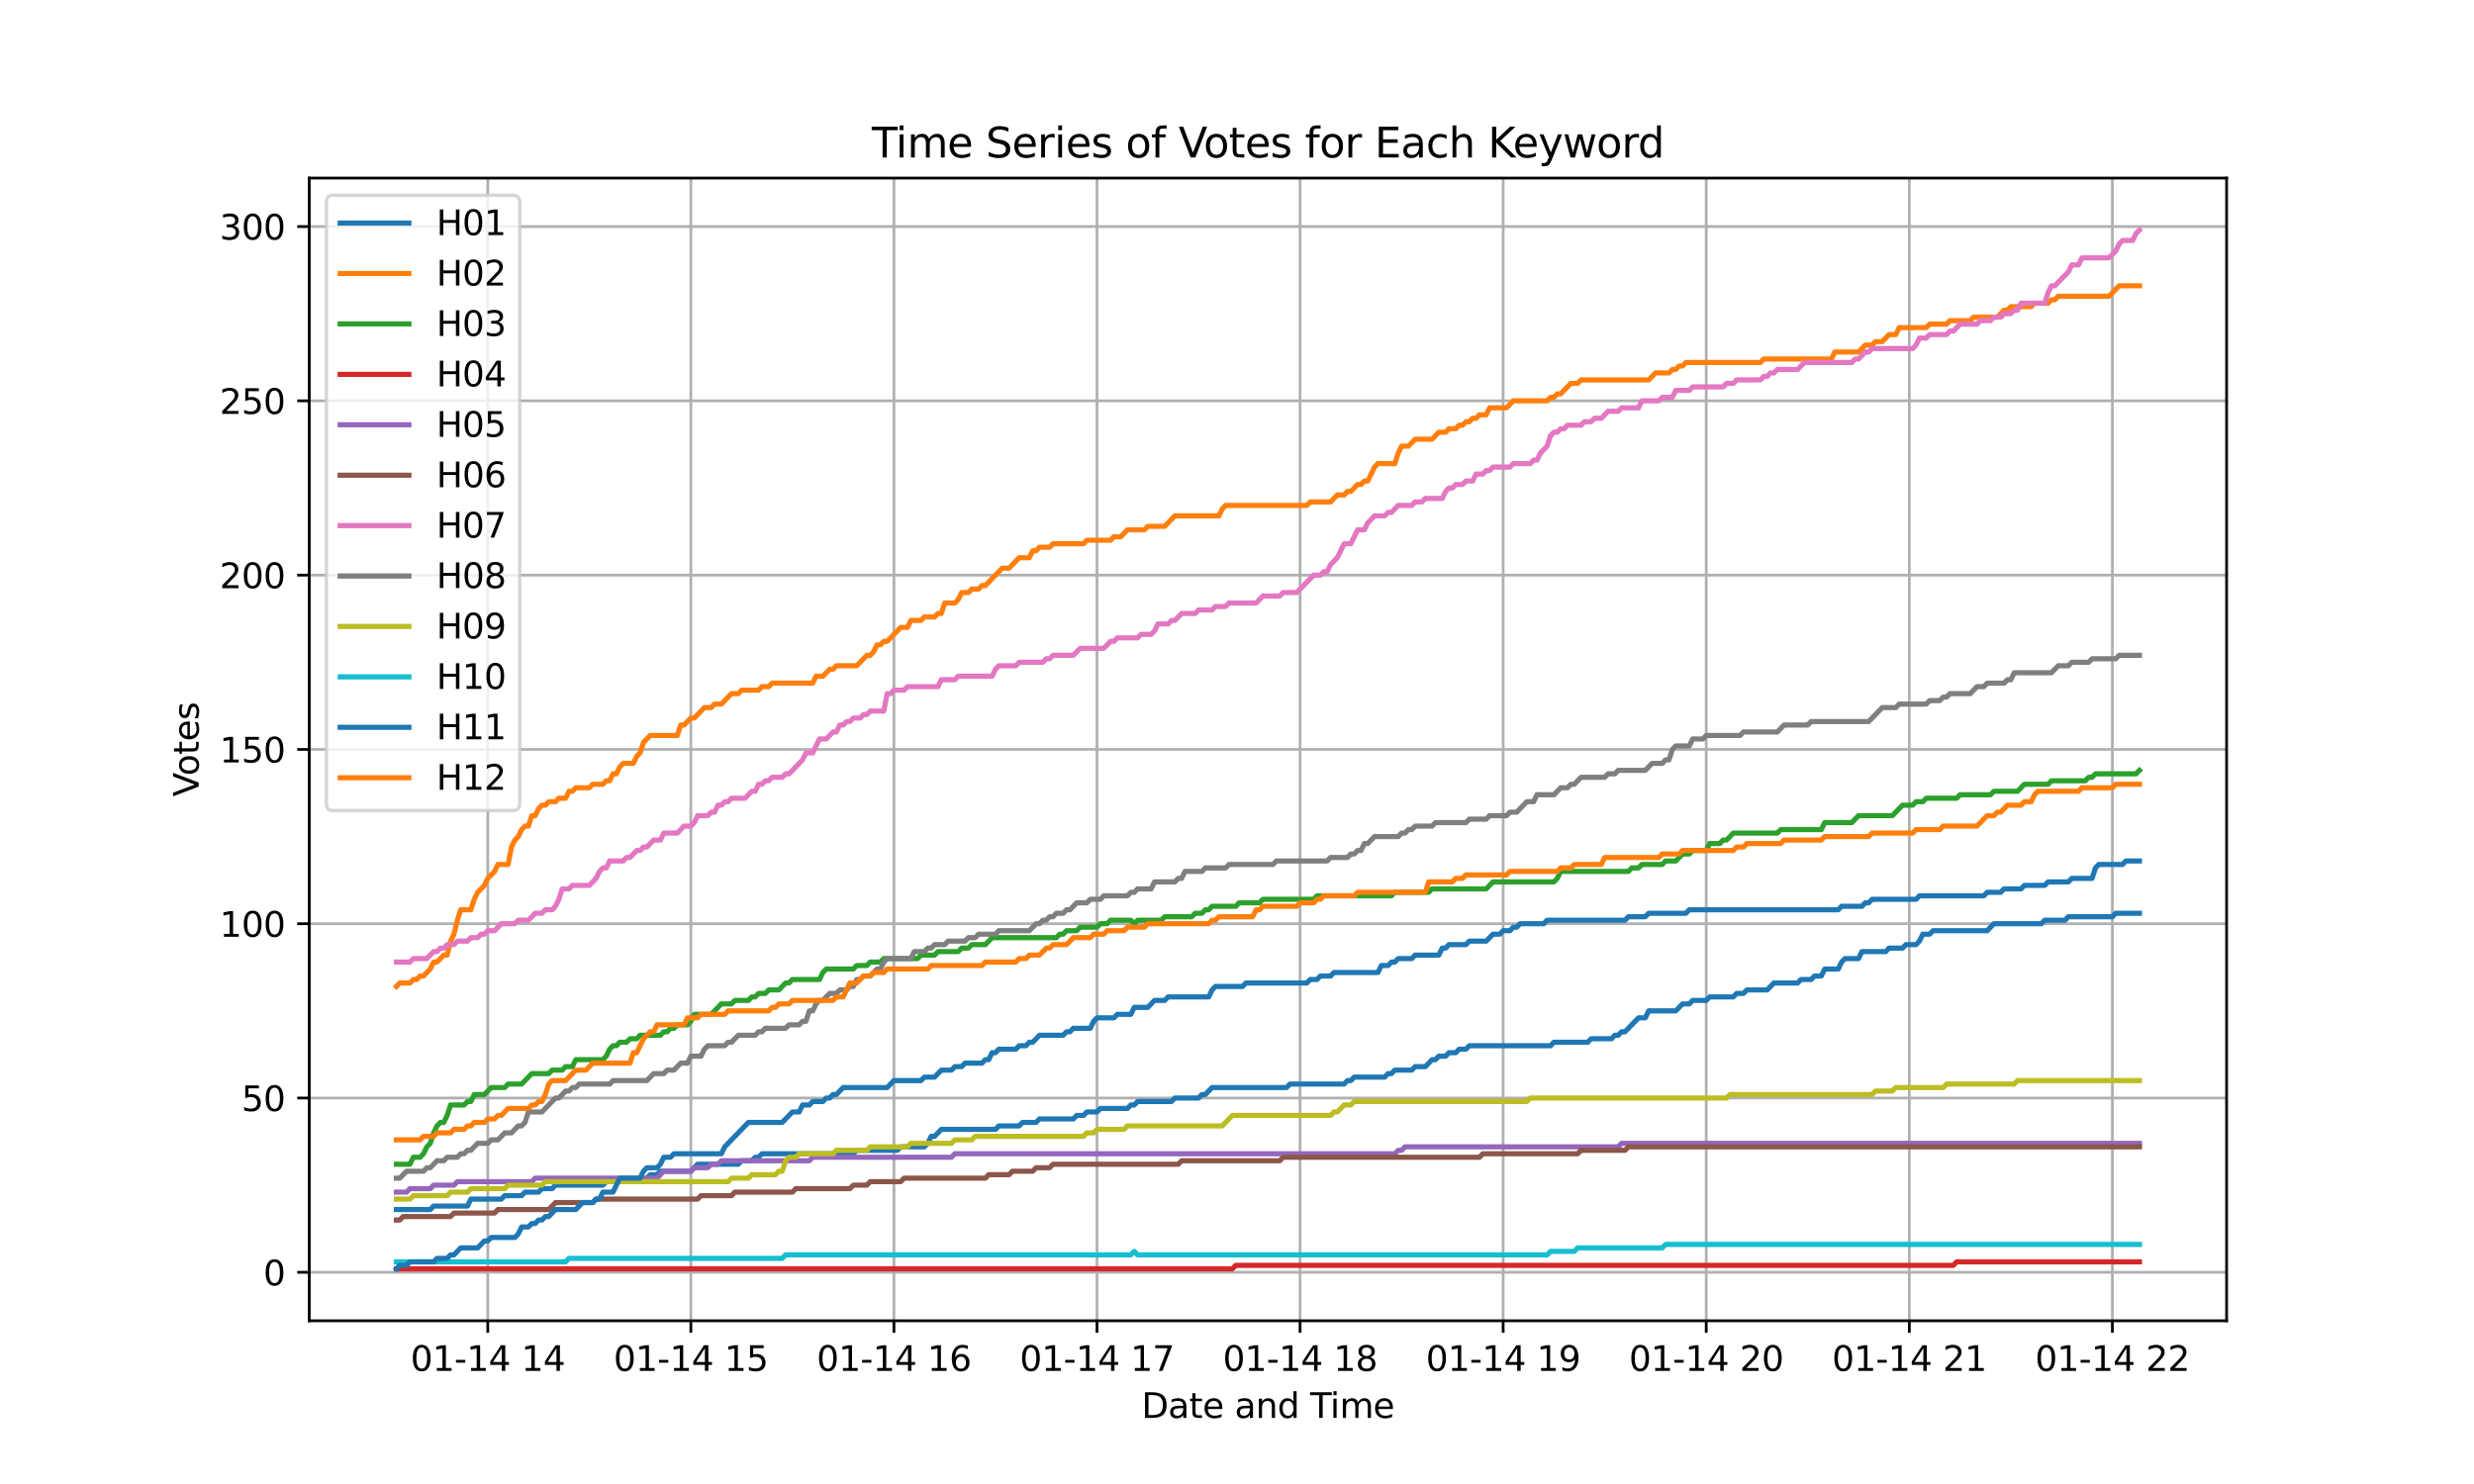 <?xml version="1.0" encoding="utf-8" standalone="no"?>
<!DOCTYPE svg PUBLIC "-//W3C//DTD SVG 1.1//EN"
  "http://www.w3.org/Graphics/SVG/1.1/DTD/svg11.dtd">
<svg xmlns:xlink="http://www.w3.org/1999/xlink" width="720pt" height="432pt" viewBox="0 0 720 432" xmlns="http://www.w3.org/2000/svg" version="1.1">
 <defs>
  <style type="text/css">*{stroke-linejoin: round; stroke-linecap: butt}</style>
 </defs>
 <g id="figure_1">
  <g id="patch_1">
   <path d="M 0 432 
L 720 432 
L 720 0 
L 0 0 
z
" style="fill: #ffffff"/>
  </g>
  <g id="axes_1">
   <g id="patch_2">
    <path d="M 90 384.48 
L 648 384.48 
L 648 51.84 
L 90 51.84 
z
" style="fill: #ffffff"/>
   </g>
   <g id="matplotlib.axis_1">
    <g id="xtick_1">
     <g id="line2d_1">
      <path d="M 141.959 384.48 
L 141.959 51.84 
" clip-path="url(#p32f32f77ee)" style="fill: none; stroke: #b0b0b0; stroke-width: 0.8; stroke-linecap: square"/>
     </g>
     <g id="line2d_2">
      <defs>
       <path id="m6651d42419" d="M 0 0 
L 0 3.5 
" style="stroke: #000000; stroke-width: 0.8"/>
      </defs>
      <g>
       <use xlink:href="#m6651d42419" x="141.959" y="384.48" style="stroke: #000000; stroke-width: 0.8"/>
      </g>
     </g>
     <g id="text_1">
      <!-- 01-14 14 -->
      <g transform="translate(119.478 399.078) scale(0.1 -0.1)">
       <defs>
        <path id="DejaVuSans-30" d="M 2034 4250 
Q 1547 4250 1301 3770 
Q 1056 3291 1056 2328 
Q 1056 1369 1301 889 
Q 1547 409 2034 409 
Q 2525 409 2770 889 
Q 3016 1369 3016 2328 
Q 3016 3291 2770 3770 
Q 2525 4250 2034 4250 
z
M 2034 4750 
Q 2819 4750 3233 4129 
Q 3647 3509 3647 2328 
Q 3647 1150 3233 529 
Q 2819 -91 2034 -91 
Q 1250 -91 836 529 
Q 422 1150 422 2328 
Q 422 3509 836 4129 
Q 1250 4750 2034 4750 
z
" transform="scale(0.016)"/>
        <path id="DejaVuSans-31" d="M 794 531 
L 1825 531 
L 1825 4091 
L 703 3866 
L 703 4441 
L 1819 4666 
L 2450 4666 
L 2450 531 
L 3481 531 
L 3481 0 
L 794 0 
L 794 531 
z
" transform="scale(0.016)"/>
        <path id="DejaVuSans-2d" d="M 313 2009 
L 1997 2009 
L 1997 1497 
L 313 1497 
L 313 2009 
z
" transform="scale(0.016)"/>
        <path id="DejaVuSans-34" d="M 2419 4116 
L 825 1625 
L 2419 1625 
L 2419 4116 
z
M 2253 4666 
L 3047 4666 
L 3047 1625 
L 3713 1625 
L 3713 1100 
L 3047 1100 
L 3047 0 
L 2419 0 
L 2419 1100 
L 313 1100 
L 313 1709 
L 2253 4666 
z
" transform="scale(0.016)"/>
        <path id="DejaVuSans-20" transform="scale(0.016)"/>
       </defs>
       <use xlink:href="#DejaVuSans-30"/>
       <use xlink:href="#DejaVuSans-31" transform="translate(63.623 0)"/>
       <use xlink:href="#DejaVuSans-2d" transform="translate(127.246 0)"/>
       <use xlink:href="#DejaVuSans-31" transform="translate(163.33 0)"/>
       <use xlink:href="#DejaVuSans-34" transform="translate(226.953 0)"/>
       <use xlink:href="#DejaVuSans-20" transform="translate(290.576 0)"/>
       <use xlink:href="#DejaVuSans-31" transform="translate(322.363 0)"/>
       <use xlink:href="#DejaVuSans-34" transform="translate(385.986 0)"/>
      </g>
     </g>
    </g>
    <g id="xtick_2">
     <g id="line2d_3">
      <path d="M 201.058 384.48 
L 201.058 51.84 
" clip-path="url(#p32f32f77ee)" style="fill: none; stroke: #b0b0b0; stroke-width: 0.8; stroke-linecap: square"/>
     </g>
     <g id="line2d_4">
      <g>
       <use xlink:href="#m6651d42419" x="201.058" y="384.48" style="stroke: #000000; stroke-width: 0.8"/>
      </g>
     </g>
     <g id="text_2">
      <!-- 01-14 15 -->
      <g transform="translate(178.578 399.078) scale(0.1 -0.1)">
       <defs>
        <path id="DejaVuSans-35" d="M 691 4666 
L 3169 4666 
L 3169 4134 
L 1269 4134 
L 1269 2991 
Q 1406 3038 1543 3061 
Q 1681 3084 1819 3084 
Q 2600 3084 3056 2656 
Q 3513 2228 3513 1497 
Q 3513 744 3044 326 
Q 2575 -91 1722 -91 
Q 1428 -91 1123 -41 
Q 819 9 494 109 
L 494 744 
Q 775 591 1075 516 
Q 1375 441 1709 441 
Q 2250 441 2565 725 
Q 2881 1009 2881 1497 
Q 2881 1984 2565 2268 
Q 2250 2553 1709 2553 
Q 1456 2553 1204 2497 
Q 953 2441 691 2322 
L 691 4666 
z
" transform="scale(0.016)"/>
       </defs>
       <use xlink:href="#DejaVuSans-30"/>
       <use xlink:href="#DejaVuSans-31" transform="translate(63.623 0)"/>
       <use xlink:href="#DejaVuSans-2d" transform="translate(127.246 0)"/>
       <use xlink:href="#DejaVuSans-31" transform="translate(163.33 0)"/>
       <use xlink:href="#DejaVuSans-34" transform="translate(226.953 0)"/>
       <use xlink:href="#DejaVuSans-20" transform="translate(290.576 0)"/>
       <use xlink:href="#DejaVuSans-31" transform="translate(322.363 0)"/>
       <use xlink:href="#DejaVuSans-35" transform="translate(385.986 0)"/>
      </g>
     </g>
    </g>
    <g id="xtick_3">
     <g id="line2d_5">
      <path d="M 260.158 384.48 
L 260.158 51.84 
" clip-path="url(#p32f32f77ee)" style="fill: none; stroke: #b0b0b0; stroke-width: 0.8; stroke-linecap: square"/>
     </g>
     <g id="line2d_6">
      <g>
       <use xlink:href="#m6651d42419" x="260.158" y="384.48" style="stroke: #000000; stroke-width: 0.8"/>
      </g>
     </g>
     <g id="text_3">
      <!-- 01-14 16 -->
      <g transform="translate(237.678 399.078) scale(0.1 -0.1)">
       <defs>
        <path id="DejaVuSans-36" d="M 2113 2584 
Q 1688 2584 1439 2293 
Q 1191 2003 1191 1497 
Q 1191 994 1439 701 
Q 1688 409 2113 409 
Q 2538 409 2786 701 
Q 3034 994 3034 1497 
Q 3034 2003 2786 2293 
Q 2538 2584 2113 2584 
z
M 3366 4563 
L 3366 3988 
Q 3128 4100 2886 4159 
Q 2644 4219 2406 4219 
Q 1781 4219 1451 3797 
Q 1122 3375 1075 2522 
Q 1259 2794 1537 2939 
Q 1816 3084 2150 3084 
Q 2853 3084 3261 2657 
Q 3669 2231 3669 1497 
Q 3669 778 3244 343 
Q 2819 -91 2113 -91 
Q 1303 -91 875 529 
Q 447 1150 447 2328 
Q 447 3434 972 4092 
Q 1497 4750 2381 4750 
Q 2619 4750 2861 4703 
Q 3103 4656 3366 4563 
z
" transform="scale(0.016)"/>
       </defs>
       <use xlink:href="#DejaVuSans-30"/>
       <use xlink:href="#DejaVuSans-31" transform="translate(63.623 0)"/>
       <use xlink:href="#DejaVuSans-2d" transform="translate(127.246 0)"/>
       <use xlink:href="#DejaVuSans-31" transform="translate(163.33 0)"/>
       <use xlink:href="#DejaVuSans-34" transform="translate(226.953 0)"/>
       <use xlink:href="#DejaVuSans-20" transform="translate(290.576 0)"/>
       <use xlink:href="#DejaVuSans-31" transform="translate(322.363 0)"/>
       <use xlink:href="#DejaVuSans-36" transform="translate(385.986 0)"/>
      </g>
     </g>
    </g>
    <g id="xtick_4">
     <g id="line2d_7">
      <path d="M 319.258 384.48 
L 319.258 51.84 
" clip-path="url(#p32f32f77ee)" style="fill: none; stroke: #b0b0b0; stroke-width: 0.8; stroke-linecap: square"/>
     </g>
     <g id="line2d_8">
      <g>
       <use xlink:href="#m6651d42419" x="319.258" y="384.48" style="stroke: #000000; stroke-width: 0.8"/>
      </g>
     </g>
     <g id="text_4">
      <!-- 01-14 17 -->
      <g transform="translate(296.777 399.078) scale(0.1 -0.1)">
       <defs>
        <path id="DejaVuSans-37" d="M 525 4666 
L 3525 4666 
L 3525 4397 
L 1831 0 
L 1172 0 
L 2766 4134 
L 525 4134 
L 525 4666 
z
" transform="scale(0.016)"/>
       </defs>
       <use xlink:href="#DejaVuSans-30"/>
       <use xlink:href="#DejaVuSans-31" transform="translate(63.623 0)"/>
       <use xlink:href="#DejaVuSans-2d" transform="translate(127.246 0)"/>
       <use xlink:href="#DejaVuSans-31" transform="translate(163.33 0)"/>
       <use xlink:href="#DejaVuSans-34" transform="translate(226.953 0)"/>
       <use xlink:href="#DejaVuSans-20" transform="translate(290.576 0)"/>
       <use xlink:href="#DejaVuSans-31" transform="translate(322.363 0)"/>
       <use xlink:href="#DejaVuSans-37" transform="translate(385.986 0)"/>
      </g>
     </g>
    </g>
    <g id="xtick_5">
     <g id="line2d_9">
      <path d="M 378.357 384.48 
L 378.357 51.84 
" clip-path="url(#p32f32f77ee)" style="fill: none; stroke: #b0b0b0; stroke-width: 0.8; stroke-linecap: square"/>
     </g>
     <g id="line2d_10">
      <g>
       <use xlink:href="#m6651d42419" x="378.357" y="384.48" style="stroke: #000000; stroke-width: 0.8"/>
      </g>
     </g>
     <g id="text_5">
      <!-- 01-14 18 -->
      <g transform="translate(355.877 399.078) scale(0.1 -0.1)">
       <defs>
        <path id="DejaVuSans-38" d="M 2034 2216 
Q 1584 2216 1326 1975 
Q 1069 1734 1069 1313 
Q 1069 891 1326 650 
Q 1584 409 2034 409 
Q 2484 409 2743 651 
Q 3003 894 3003 1313 
Q 3003 1734 2745 1975 
Q 2488 2216 2034 2216 
z
M 1403 2484 
Q 997 2584 770 2862 
Q 544 3141 544 3541 
Q 544 4100 942 4425 
Q 1341 4750 2034 4750 
Q 2731 4750 3128 4425 
Q 3525 4100 3525 3541 
Q 3525 3141 3298 2862 
Q 3072 2584 2669 2484 
Q 3125 2378 3379 2068 
Q 3634 1759 3634 1313 
Q 3634 634 3220 271 
Q 2806 -91 2034 -91 
Q 1263 -91 848 271 
Q 434 634 434 1313 
Q 434 1759 690 2068 
Q 947 2378 1403 2484 
z
M 1172 3481 
Q 1172 3119 1398 2916 
Q 1625 2713 2034 2713 
Q 2441 2713 2670 2916 
Q 2900 3119 2900 3481 
Q 2900 3844 2670 4047 
Q 2441 4250 2034 4250 
Q 1625 4250 1398 4047 
Q 1172 3844 1172 3481 
z
" transform="scale(0.016)"/>
       </defs>
       <use xlink:href="#DejaVuSans-30"/>
       <use xlink:href="#DejaVuSans-31" transform="translate(63.623 0)"/>
       <use xlink:href="#DejaVuSans-2d" transform="translate(127.246 0)"/>
       <use xlink:href="#DejaVuSans-31" transform="translate(163.33 0)"/>
       <use xlink:href="#DejaVuSans-34" transform="translate(226.953 0)"/>
       <use xlink:href="#DejaVuSans-20" transform="translate(290.576 0)"/>
       <use xlink:href="#DejaVuSans-31" transform="translate(322.363 0)"/>
       <use xlink:href="#DejaVuSans-38" transform="translate(385.986 0)"/>
      </g>
     </g>
    </g>
    <g id="xtick_6">
     <g id="line2d_11">
      <path d="M 437.457 384.48 
L 437.457 51.84 
" clip-path="url(#p32f32f77ee)" style="fill: none; stroke: #b0b0b0; stroke-width: 0.8; stroke-linecap: square"/>
     </g>
     <g id="line2d_12">
      <g>
       <use xlink:href="#m6651d42419" x="437.457" y="384.48" style="stroke: #000000; stroke-width: 0.8"/>
      </g>
     </g>
     <g id="text_6">
      <!-- 01-14 19 -->
      <g transform="translate(414.977 399.078) scale(0.1 -0.1)">
       <defs>
        <path id="DejaVuSans-39" d="M 703 97 
L 703 672 
Q 941 559 1184 500 
Q 1428 441 1663 441 
Q 2288 441 2617 861 
Q 2947 1281 2994 2138 
Q 2813 1869 2534 1725 
Q 2256 1581 1919 1581 
Q 1219 1581 811 2004 
Q 403 2428 403 3163 
Q 403 3881 828 4315 
Q 1253 4750 1959 4750 
Q 2769 4750 3195 4129 
Q 3622 3509 3622 2328 
Q 3622 1225 3098 567 
Q 2575 -91 1691 -91 
Q 1453 -91 1209 -44 
Q 966 3 703 97 
z
M 1959 2075 
Q 2384 2075 2632 2365 
Q 2881 2656 2881 3163 
Q 2881 3666 2632 3958 
Q 2384 4250 1959 4250 
Q 1534 4250 1286 3958 
Q 1038 3666 1038 3163 
Q 1038 2656 1286 2365 
Q 1534 2075 1959 2075 
z
" transform="scale(0.016)"/>
       </defs>
       <use xlink:href="#DejaVuSans-30"/>
       <use xlink:href="#DejaVuSans-31" transform="translate(63.623 0)"/>
       <use xlink:href="#DejaVuSans-2d" transform="translate(127.246 0)"/>
       <use xlink:href="#DejaVuSans-31" transform="translate(163.33 0)"/>
       <use xlink:href="#DejaVuSans-34" transform="translate(226.953 0)"/>
       <use xlink:href="#DejaVuSans-20" transform="translate(290.576 0)"/>
       <use xlink:href="#DejaVuSans-31" transform="translate(322.363 0)"/>
       <use xlink:href="#DejaVuSans-39" transform="translate(385.986 0)"/>
      </g>
     </g>
    </g>
    <g id="xtick_7">
     <g id="line2d_13">
      <path d="M 496.557 384.48 
L 496.557 51.84 
" clip-path="url(#p32f32f77ee)" style="fill: none; stroke: #b0b0b0; stroke-width: 0.8; stroke-linecap: square"/>
     </g>
     <g id="line2d_14">
      <g>
       <use xlink:href="#m6651d42419" x="496.557" y="384.48" style="stroke: #000000; stroke-width: 0.8"/>
      </g>
     </g>
     <g id="text_7">
      <!-- 01-14 20 -->
      <g transform="translate(474.076 399.078) scale(0.1 -0.1)">
       <defs>
        <path id="DejaVuSans-32" d="M 1228 531 
L 3431 531 
L 3431 0 
L 469 0 
L 469 531 
Q 828 903 1448 1529 
Q 2069 2156 2228 2338 
Q 2531 2678 2651 2914 
Q 2772 3150 2772 3378 
Q 2772 3750 2511 3984 
Q 2250 4219 1831 4219 
Q 1534 4219 1204 4116 
Q 875 4013 500 3803 
L 500 4441 
Q 881 4594 1212 4672 
Q 1544 4750 1819 4750 
Q 2544 4750 2975 4387 
Q 3406 4025 3406 3419 
Q 3406 3131 3298 2873 
Q 3191 2616 2906 2266 
Q 2828 2175 2409 1742 
Q 1991 1309 1228 531 
z
" transform="scale(0.016)"/>
       </defs>
       <use xlink:href="#DejaVuSans-30"/>
       <use xlink:href="#DejaVuSans-31" transform="translate(63.623 0)"/>
       <use xlink:href="#DejaVuSans-2d" transform="translate(127.246 0)"/>
       <use xlink:href="#DejaVuSans-31" transform="translate(163.33 0)"/>
       <use xlink:href="#DejaVuSans-34" transform="translate(226.953 0)"/>
       <use xlink:href="#DejaVuSans-20" transform="translate(290.576 0)"/>
       <use xlink:href="#DejaVuSans-32" transform="translate(322.363 0)"/>
       <use xlink:href="#DejaVuSans-30" transform="translate(385.986 0)"/>
      </g>
     </g>
    </g>
    <g id="xtick_8">
     <g id="line2d_15">
      <path d="M 555.657 384.48 
L 555.657 51.84 
" clip-path="url(#p32f32f77ee)" style="fill: none; stroke: #b0b0b0; stroke-width: 0.8; stroke-linecap: square"/>
     </g>
     <g id="line2d_16">
      <g>
       <use xlink:href="#m6651d42419" x="555.657" y="384.48" style="stroke: #000000; stroke-width: 0.8"/>
      </g>
     </g>
     <g id="text_8">
      <!-- 01-14 21 -->
      <g transform="translate(533.176 399.078) scale(0.1 -0.1)">
       <use xlink:href="#DejaVuSans-30"/>
       <use xlink:href="#DejaVuSans-31" transform="translate(63.623 0)"/>
       <use xlink:href="#DejaVuSans-2d" transform="translate(127.246 0)"/>
       <use xlink:href="#DejaVuSans-31" transform="translate(163.33 0)"/>
       <use xlink:href="#DejaVuSans-34" transform="translate(226.953 0)"/>
       <use xlink:href="#DejaVuSans-20" transform="translate(290.576 0)"/>
       <use xlink:href="#DejaVuSans-32" transform="translate(322.363 0)"/>
       <use xlink:href="#DejaVuSans-31" transform="translate(385.986 0)"/>
      </g>
     </g>
    </g>
    <g id="xtick_9">
     <g id="line2d_17">
      <path d="M 614.756 384.48 
L 614.756 51.84 
" clip-path="url(#p32f32f77ee)" style="fill: none; stroke: #b0b0b0; stroke-width: 0.8; stroke-linecap: square"/>
     </g>
     <g id="line2d_18">
      <g>
       <use xlink:href="#m6651d42419" x="614.756" y="384.48" style="stroke: #000000; stroke-width: 0.8"/>
      </g>
     </g>
     <g id="text_9">
      <!-- 01-14 22 -->
      <g transform="translate(592.276 399.078) scale(0.1 -0.1)">
       <use xlink:href="#DejaVuSans-30"/>
       <use xlink:href="#DejaVuSans-31" transform="translate(63.623 0)"/>
       <use xlink:href="#DejaVuSans-2d" transform="translate(127.246 0)"/>
       <use xlink:href="#DejaVuSans-31" transform="translate(163.33 0)"/>
       <use xlink:href="#DejaVuSans-34" transform="translate(226.953 0)"/>
       <use xlink:href="#DejaVuSans-20" transform="translate(290.576 0)"/>
       <use xlink:href="#DejaVuSans-32" transform="translate(322.363 0)"/>
       <use xlink:href="#DejaVuSans-32" transform="translate(385.986 0)"/>
      </g>
     </g>
    </g>
    <g id="text_10">
     <!-- Date and Time -->
     <g transform="translate(332.23 412.757) scale(0.1 -0.1)">
      <defs>
       <path id="DejaVuSans-44" d="M 1259 4147 
L 1259 519 
L 2022 519 
Q 2988 519 3436 956 
Q 3884 1394 3884 2338 
Q 3884 3275 3436 3711 
Q 2988 4147 2022 4147 
L 1259 4147 
z
M 628 4666 
L 1925 4666 
Q 3281 4666 3915 4102 
Q 4550 3538 4550 2338 
Q 4550 1131 3912 565 
Q 3275 0 1925 0 
L 628 0 
L 628 4666 
z
" transform="scale(0.016)"/>
       <path id="DejaVuSans-61" d="M 2194 1759 
Q 1497 1759 1228 1600 
Q 959 1441 959 1056 
Q 959 750 1161 570 
Q 1363 391 1709 391 
Q 2188 391 2477 730 
Q 2766 1069 2766 1631 
L 2766 1759 
L 2194 1759 
z
M 3341 1997 
L 3341 0 
L 2766 0 
L 2766 531 
Q 2569 213 2275 61 
Q 1981 -91 1556 -91 
Q 1019 -91 701 211 
Q 384 513 384 1019 
Q 384 1609 779 1909 
Q 1175 2209 1959 2209 
L 2766 2209 
L 2766 2266 
Q 2766 2663 2505 2880 
Q 2244 3097 1772 3097 
Q 1472 3097 1187 3025 
Q 903 2953 641 2809 
L 641 3341 
Q 956 3463 1253 3523 
Q 1550 3584 1831 3584 
Q 2591 3584 2966 3190 
Q 3341 2797 3341 1997 
z
" transform="scale(0.016)"/>
       <path id="DejaVuSans-74" d="M 1172 4494 
L 1172 3500 
L 2356 3500 
L 2356 3053 
L 1172 3053 
L 1172 1153 
Q 1172 725 1289 603 
Q 1406 481 1766 481 
L 2356 481 
L 2356 0 
L 1766 0 
Q 1100 0 847 248 
Q 594 497 594 1153 
L 594 3053 
L 172 3053 
L 172 3500 
L 594 3500 
L 594 4494 
L 1172 4494 
z
" transform="scale(0.016)"/>
       <path id="DejaVuSans-65" d="M 3597 1894 
L 3597 1613 
L 953 1613 
Q 991 1019 1311 708 
Q 1631 397 2203 397 
Q 2534 397 2845 478 
Q 3156 559 3463 722 
L 3463 178 
Q 3153 47 2828 -22 
Q 2503 -91 2169 -91 
Q 1331 -91 842 396 
Q 353 884 353 1716 
Q 353 2575 817 3079 
Q 1281 3584 2069 3584 
Q 2775 3584 3186 3129 
Q 3597 2675 3597 1894 
z
M 3022 2063 
Q 3016 2534 2758 2815 
Q 2500 3097 2075 3097 
Q 1594 3097 1305 2825 
Q 1016 2553 972 2059 
L 3022 2063 
z
" transform="scale(0.016)"/>
       <path id="DejaVuSans-6e" d="M 3513 2113 
L 3513 0 
L 2938 0 
L 2938 2094 
Q 2938 2591 2744 2837 
Q 2550 3084 2163 3084 
Q 1697 3084 1428 2787 
Q 1159 2491 1159 1978 
L 1159 0 
L 581 0 
L 581 3500 
L 1159 3500 
L 1159 2956 
Q 1366 3272 1645 3428 
Q 1925 3584 2291 3584 
Q 2894 3584 3203 3211 
Q 3513 2838 3513 2113 
z
" transform="scale(0.016)"/>
       <path id="DejaVuSans-64" d="M 2906 2969 
L 2906 4863 
L 3481 4863 
L 3481 0 
L 2906 0 
L 2906 525 
Q 2725 213 2448 61 
Q 2172 -91 1784 -91 
Q 1150 -91 751 415 
Q 353 922 353 1747 
Q 353 2572 751 3078 
Q 1150 3584 1784 3584 
Q 2172 3584 2448 3432 
Q 2725 3281 2906 2969 
z
M 947 1747 
Q 947 1113 1208 752 
Q 1469 391 1925 391 
Q 2381 391 2643 752 
Q 2906 1113 2906 1747 
Q 2906 2381 2643 2742 
Q 2381 3103 1925 3103 
Q 1469 3103 1208 2742 
Q 947 2381 947 1747 
z
" transform="scale(0.016)"/>
       <path id="DejaVuSans-54" d="M -19 4666 
L 3928 4666 
L 3928 4134 
L 2272 4134 
L 2272 0 
L 1638 0 
L 1638 4134 
L -19 4134 
L -19 4666 
z
" transform="scale(0.016)"/>
       <path id="DejaVuSans-69" d="M 603 3500 
L 1178 3500 
L 1178 0 
L 603 0 
L 603 3500 
z
M 603 4863 
L 1178 4863 
L 1178 4134 
L 603 4134 
L 603 4863 
z
" transform="scale(0.016)"/>
       <path id="DejaVuSans-6d" d="M 3328 2828 
Q 3544 3216 3844 3400 
Q 4144 3584 4550 3584 
Q 5097 3584 5394 3201 
Q 5691 2819 5691 2113 
L 5691 0 
L 5113 0 
L 5113 2094 
Q 5113 2597 4934 2840 
Q 4756 3084 4391 3084 
Q 3944 3084 3684 2787 
Q 3425 2491 3425 1978 
L 3425 0 
L 2847 0 
L 2847 2094 
Q 2847 2600 2669 2842 
Q 2491 3084 2119 3084 
Q 1678 3084 1418 2786 
Q 1159 2488 1159 1978 
L 1159 0 
L 581 0 
L 581 3500 
L 1159 3500 
L 1159 2956 
Q 1356 3278 1631 3431 
Q 1906 3584 2284 3584 
Q 2666 3584 2933 3390 
Q 3200 3197 3328 2828 
z
" transform="scale(0.016)"/>
      </defs>
      <use xlink:href="#DejaVuSans-44"/>
      <use xlink:href="#DejaVuSans-61" transform="translate(77.002 0)"/>
      <use xlink:href="#DejaVuSans-74" transform="translate(138.281 0)"/>
      <use xlink:href="#DejaVuSans-65" transform="translate(177.49 0)"/>
      <use xlink:href="#DejaVuSans-20" transform="translate(239.014 0)"/>
      <use xlink:href="#DejaVuSans-61" transform="translate(270.801 0)"/>
      <use xlink:href="#DejaVuSans-6e" transform="translate(332.08 0)"/>
      <use xlink:href="#DejaVuSans-64" transform="translate(395.459 0)"/>
      <use xlink:href="#DejaVuSans-20" transform="translate(458.936 0)"/>
      <use xlink:href="#DejaVuSans-54" transform="translate(490.723 0)"/>
      <use xlink:href="#DejaVuSans-69" transform="translate(548.682 0)"/>
      <use xlink:href="#DejaVuSans-6d" transform="translate(576.465 0)"/>
      <use xlink:href="#DejaVuSans-65" transform="translate(673.877 0)"/>
     </g>
    </g>
   </g>
   <g id="matplotlib.axis_2">
    <g id="ytick_1">
     <g id="line2d_19">
      <path d="M 90 370.375 
L 648 370.375 
" clip-path="url(#p32f32f77ee)" style="fill: none; stroke: #b0b0b0; stroke-width: 0.8; stroke-linecap: square"/>
     </g>
     <g id="line2d_20">
      <defs>
       <path id="m1fc10c04b0" d="M 0 0 
L -3.5 0 
" style="stroke: #000000; stroke-width: 0.8"/>
      </defs>
      <g>
       <use xlink:href="#m1fc10c04b0" x="90" y="370.375" style="stroke: #000000; stroke-width: 0.8"/>
      </g>
     </g>
     <g id="text_11">
      <!-- 0 -->
      <g transform="translate(76.638 374.174) scale(0.1 -0.1)">
       <use xlink:href="#DejaVuSans-30"/>
      </g>
     </g>
    </g>
    <g id="ytick_2">
     <g id="line2d_21">
      <path d="M 90 319.637 
L 648 319.637 
" clip-path="url(#p32f32f77ee)" style="fill: none; stroke: #b0b0b0; stroke-width: 0.8; stroke-linecap: square"/>
     </g>
     <g id="line2d_22">
      <g>
       <use xlink:href="#m1fc10c04b0" x="90" y="319.637" style="stroke: #000000; stroke-width: 0.8"/>
      </g>
     </g>
     <g id="text_12">
      <!-- 50 -->
      <g transform="translate(70.275 323.436) scale(0.1 -0.1)">
       <use xlink:href="#DejaVuSans-35"/>
       <use xlink:href="#DejaVuSans-30" transform="translate(63.623 0)"/>
      </g>
     </g>
    </g>
    <g id="ytick_3">
     <g id="line2d_23">
      <path d="M 90 268.898 
L 648 268.898 
" clip-path="url(#p32f32f77ee)" style="fill: none; stroke: #b0b0b0; stroke-width: 0.8; stroke-linecap: square"/>
     </g>
     <g id="line2d_24">
      <g>
       <use xlink:href="#m1fc10c04b0" x="90" y="268.898" style="stroke: #000000; stroke-width: 0.8"/>
      </g>
     </g>
     <g id="text_13">
      <!-- 100 -->
      <g transform="translate(63.913 272.697) scale(0.1 -0.1)">
       <use xlink:href="#DejaVuSans-31"/>
       <use xlink:href="#DejaVuSans-30" transform="translate(63.623 0)"/>
       <use xlink:href="#DejaVuSans-30" transform="translate(127.246 0)"/>
      </g>
     </g>
    </g>
    <g id="ytick_4">
     <g id="line2d_25">
      <path d="M 90 218.16 
L 648 218.16 
" clip-path="url(#p32f32f77ee)" style="fill: none; stroke: #b0b0b0; stroke-width: 0.8; stroke-linecap: square"/>
     </g>
     <g id="line2d_26">
      <g>
       <use xlink:href="#m1fc10c04b0" x="90" y="218.16" style="stroke: #000000; stroke-width: 0.8"/>
      </g>
     </g>
     <g id="text_14">
      <!-- 150 -->
      <g transform="translate(63.913 221.959) scale(0.1 -0.1)">
       <use xlink:href="#DejaVuSans-31"/>
       <use xlink:href="#DejaVuSans-35" transform="translate(63.623 0)"/>
       <use xlink:href="#DejaVuSans-30" transform="translate(127.246 0)"/>
      </g>
     </g>
    </g>
    <g id="ytick_5">
     <g id="line2d_27">
      <path d="M 90 167.422 
L 648 167.422 
" clip-path="url(#p32f32f77ee)" style="fill: none; stroke: #b0b0b0; stroke-width: 0.8; stroke-linecap: square"/>
     </g>
     <g id="line2d_28">
      <g>
       <use xlink:href="#m1fc10c04b0" x="90" y="167.422" style="stroke: #000000; stroke-width: 0.8"/>
      </g>
     </g>
     <g id="text_15">
      <!-- 200 -->
      <g transform="translate(63.913 171.221) scale(0.1 -0.1)">
       <use xlink:href="#DejaVuSans-32"/>
       <use xlink:href="#DejaVuSans-30" transform="translate(63.623 0)"/>
       <use xlink:href="#DejaVuSans-30" transform="translate(127.246 0)"/>
      </g>
     </g>
    </g>
    <g id="ytick_6">
     <g id="line2d_29">
      <path d="M 90 116.683 
L 648 116.683 
" clip-path="url(#p32f32f77ee)" style="fill: none; stroke: #b0b0b0; stroke-width: 0.8; stroke-linecap: square"/>
     </g>
     <g id="line2d_30">
      <g>
       <use xlink:href="#m1fc10c04b0" x="90" y="116.683" style="stroke: #000000; stroke-width: 0.8"/>
      </g>
     </g>
     <g id="text_16">
      <!-- 250 -->
      <g transform="translate(63.913 120.483) scale(0.1 -0.1)">
       <use xlink:href="#DejaVuSans-32"/>
       <use xlink:href="#DejaVuSans-35" transform="translate(63.623 0)"/>
       <use xlink:href="#DejaVuSans-30" transform="translate(127.246 0)"/>
      </g>
     </g>
    </g>
    <g id="ytick_7">
     <g id="line2d_31">
      <path d="M 90 65.945 
L 648 65.945 
" clip-path="url(#p32f32f77ee)" style="fill: none; stroke: #b0b0b0; stroke-width: 0.8; stroke-linecap: square"/>
     </g>
     <g id="line2d_32">
      <g>
       <use xlink:href="#m1fc10c04b0" x="90" y="65.945" style="stroke: #000000; stroke-width: 0.8"/>
      </g>
     </g>
     <g id="text_17">
      <!-- 300 -->
      <g transform="translate(63.913 69.744) scale(0.1 -0.1)">
       <defs>
        <path id="DejaVuSans-33" d="M 2597 2516 
Q 3050 2419 3304 2112 
Q 3559 1806 3559 1356 
Q 3559 666 3084 287 
Q 2609 -91 1734 -91 
Q 1441 -91 1130 -33 
Q 819 25 488 141 
L 488 750 
Q 750 597 1062 519 
Q 1375 441 1716 441 
Q 2309 441 2620 675 
Q 2931 909 2931 1356 
Q 2931 1769 2642 2001 
Q 2353 2234 1838 2234 
L 1294 2234 
L 1294 2753 
L 1863 2753 
Q 2328 2753 2575 2939 
Q 2822 3125 2822 3475 
Q 2822 3834 2567 4026 
Q 2313 4219 1838 4219 
Q 1578 4219 1281 4162 
Q 984 4106 628 3988 
L 628 4550 
Q 988 4650 1302 4700 
Q 1616 4750 1894 4750 
Q 2613 4750 3031 4423 
Q 3450 4097 3450 3541 
Q 3450 3153 3228 2886 
Q 3006 2619 2597 2516 
z
" transform="scale(0.016)"/>
       </defs>
       <use xlink:href="#DejaVuSans-33"/>
       <use xlink:href="#DejaVuSans-30" transform="translate(63.623 0)"/>
       <use xlink:href="#DejaVuSans-30" transform="translate(127.246 0)"/>
      </g>
     </g>
    </g>
    <g id="text_18">
     <!-- Votes -->
     <g transform="translate(57.833 231.894) rotate(-90) scale(0.1 -0.1)">
      <defs>
       <path id="DejaVuSans-56" d="M 1831 0 
L 50 4666 
L 709 4666 
L 2188 738 
L 3669 4666 
L 4325 4666 
L 2547 0 
L 1831 0 
z
" transform="scale(0.016)"/>
       <path id="DejaVuSans-6f" d="M 1959 3097 
Q 1497 3097 1228 2736 
Q 959 2375 959 1747 
Q 959 1119 1226 758 
Q 1494 397 1959 397 
Q 2419 397 2687 759 
Q 2956 1122 2956 1747 
Q 2956 2369 2687 2733 
Q 2419 3097 1959 3097 
z
M 1959 3584 
Q 2709 3584 3137 3096 
Q 3566 2609 3566 1747 
Q 3566 888 3137 398 
Q 2709 -91 1959 -91 
Q 1206 -91 779 398 
Q 353 888 353 1747 
Q 353 2609 779 3096 
Q 1206 3584 1959 3584 
z
" transform="scale(0.016)"/>
       <path id="DejaVuSans-73" d="M 2834 3397 
L 2834 2853 
Q 2591 2978 2328 3040 
Q 2066 3103 1784 3103 
Q 1356 3103 1142 2972 
Q 928 2841 928 2578 
Q 928 2378 1081 2264 
Q 1234 2150 1697 2047 
L 1894 2003 
Q 2506 1872 2764 1633 
Q 3022 1394 3022 966 
Q 3022 478 2636 193 
Q 2250 -91 1575 -91 
Q 1294 -91 989 -36 
Q 684 19 347 128 
L 347 722 
Q 666 556 975 473 
Q 1284 391 1588 391 
Q 1994 391 2212 530 
Q 2431 669 2431 922 
Q 2431 1156 2273 1281 
Q 2116 1406 1581 1522 
L 1381 1569 
Q 847 1681 609 1914 
Q 372 2147 372 2553 
Q 372 3047 722 3315 
Q 1072 3584 1716 3584 
Q 2034 3584 2315 3537 
Q 2597 3491 2834 3397 
z
" transform="scale(0.016)"/>
      </defs>
      <use xlink:href="#DejaVuSans-56"/>
      <use xlink:href="#DejaVuSans-6f" transform="translate(60.658 0)"/>
      <use xlink:href="#DejaVuSans-74" transform="translate(121.84 0)"/>
      <use xlink:href="#DejaVuSans-65" transform="translate(161.049 0)"/>
      <use xlink:href="#DejaVuSans-73" transform="translate(222.572 0)"/>
     </g>
    </g>
   </g>
   <g id="line2d_33">
    <path d="M 115.364 352.109 
L 125.214 352.109 
L 126.199 351.094 
L 136.049 351.094 
L 137.034 349.065 
L 145.899 349.065 
L 146.883 348.05 
L 151.808 348.05 
L 152.793 347.035 
L 156.733 347.035 
L 157.718 346.02 
L 160.673 346.02 
L 161.658 345.006 
L 175.448 345.006 
L 176.433 343.991 
L 187.268 343.991 
L 189.238 341.961 
L 191.208 341.961 
L 192.193 340.947 
L 201.058 340.947 
L 203.028 338.917 
L 214.848 338.917 
L 215.833 337.902 
L 218.788 337.902 
L 219.773 336.888 
L 220.758 336.888 
L 221.743 335.873 
L 248.338 335.873 
L 249.323 334.858 
L 261.143 334.858 
L 262.128 333.843 
L 269.023 333.843 
L 270.008 332.828 
L 270.993 330.799 
L 271.978 330.799 
L 273.948 328.769 
L 289.708 328.769 
L 290.693 327.755 
L 296.603 327.755 
L 297.588 326.74 
L 301.528 326.74 
L 302.513 325.725 
L 312.363 325.725 
L 313.348 324.71 
L 315.318 324.71 
L 316.303 323.696 
L 319.258 323.696 
L 320.243 322.681 
L 328.123 322.681 
L 329.108 321.666 
L 330.093 321.666 
L 331.078 320.651 
L 340.928 320.651 
L 341.913 319.637 
L 348.808 319.637 
L 349.793 318.622 
L 350.778 318.622 
L 352.748 316.592 
L 374.417 316.592 
L 375.402 315.577 
L 391.162 315.577 
L 392.147 314.563 
L 393.132 314.563 
L 394.117 313.548 
L 402.982 313.548 
L 403.967 312.533 
L 404.952 312.533 
L 405.937 311.518 
L 410.862 311.518 
L 411.847 310.504 
L 414.802 310.504 
L 416.772 308.474 
L 417.757 308.474 
L 418.742 307.459 
L 420.712 307.459 
L 421.697 306.445 
L 423.667 306.445 
L 424.652 305.43 
L 426.622 305.43 
L 427.607 304.415 
L 451.247 304.415 
L 452.232 303.4 
L 462.082 303.4 
L 463.067 302.386 
L 468.977 302.386 
L 469.962 301.371 
L 470.947 301.371 
L 471.932 300.356 
L 472.917 300.356 
L 476.857 296.297 
L 478.827 296.297 
L 479.812 294.267 
L 487.692 294.267 
L 489.662 292.238 
L 491.632 292.238 
L 492.617 291.223 
L 496.557 291.223 
L 497.542 290.208 
L 504.437 290.208 
L 505.422 289.194 
L 507.392 289.194 
L 508.377 288.179 
L 514.287 288.179 
L 516.257 286.149 
L 523.152 286.149 
L 524.137 285.134 
L 527.092 285.134 
L 528.077 284.12 
L 530.047 284.12 
L 531.032 282.09 
L 534.972 282.09 
L 535.957 280.061 
L 536.942 279.046 
L 540.882 279.046 
L 541.867 277.016 
L 548.762 277.016 
L 549.747 276.002 
L 553.687 276.002 
L 554.672 274.987 
L 557.627 274.987 
L 558.612 273.972 
L 559.597 271.943 
L 561.567 271.943 
L 562.552 270.928 
L 578.312 270.928 
L 580.282 268.898 
L 594.071 268.898 
L 595.056 267.883 
L 600.966 267.883 
L 601.951 266.869 
L 614.756 266.869 
L 615.741 265.854 
L 622.636 265.854 
L 622.636 265.854 
" clip-path="url(#p32f32f77ee)" style="fill: none; stroke: #1f77b4; stroke-width: 1.5; stroke-linecap: square"/>
   </g>
   <g id="line2d_34">
    <path d="M 115.364 287.164 
L 116.349 286.149 
L 119.304 286.149 
L 120.289 285.134 
L 121.274 285.134 
L 122.259 284.12 
L 123.244 284.12 
L 125.214 282.09 
L 126.199 280.061 
L 127.184 280.061 
L 129.154 278.031 
L 130.139 278.031 
L 131.124 273.972 
L 132.109 271.943 
L 133.094 267.883 
L 134.079 264.839 
L 137.034 264.839 
L 138.019 261.795 
L 139.004 259.765 
L 140.974 257.736 
L 141.959 255.706 
L 143.929 253.677 
L 144.914 251.647 
L 147.868 251.647 
L 148.853 246.573 
L 149.838 244.544 
L 150.823 243.529 
L 151.808 241.5 
L 152.793 240.485 
L 153.778 240.485 
L 154.763 237.441 
L 155.748 237.441 
L 156.733 235.411 
L 157.718 234.396 
L 158.703 234.396 
L 159.688 233.381 
L 161.658 233.381 
L 162.643 232.367 
L 164.613 232.367 
L 165.598 230.337 
L 166.583 230.337 
L 167.568 229.322 
L 171.508 229.322 
L 172.493 228.308 
L 175.448 228.308 
L 176.433 227.293 
L 177.418 227.293 
L 178.403 225.263 
L 179.388 225.263 
L 180.373 223.234 
L 181.358 222.219 
L 184.313 222.219 
L 185.298 220.19 
L 186.283 219.175 
L 187.268 216.13 
L 189.238 214.101 
L 197.118 214.101 
L 198.103 211.057 
L 199.088 211.057 
L 201.058 209.027 
L 202.043 209.027 
L 204.998 205.983 
L 206.968 205.983 
L 207.953 204.968 
L 209.923 204.968 
L 212.878 201.924 
L 214.848 201.924 
L 215.833 200.909 
L 220.758 200.909 
L 221.743 199.894 
L 223.713 199.894 
L 224.698 198.879 
L 236.518 198.879 
L 237.503 196.85 
L 239.473 196.85 
L 241.443 194.82 
L 242.428 194.82 
L 243.413 193.806 
L 249.323 193.806 
L 252.278 190.761 
L 253.263 190.761 
L 254.248 189.747 
L 255.233 187.717 
L 256.218 187.717 
L 257.203 186.702 
L 258.188 186.702 
L 262.128 182.643 
L 264.098 182.643 
L 265.083 180.614 
L 268.038 180.614 
L 269.023 179.599 
L 271.978 179.599 
L 272.963 178.584 
L 273.948 178.584 
L 274.933 175.54 
L 277.888 175.54 
L 278.873 174.525 
L 279.858 172.496 
L 281.828 172.496 
L 282.813 171.481 
L 284.783 171.481 
L 285.768 170.466 
L 286.753 170.466 
L 291.678 165.392 
L 293.648 165.392 
L 296.603 162.348 
L 299.558 162.348 
L 300.543 160.318 
L 301.528 160.318 
L 302.513 159.304 
L 305.468 159.304 
L 306.453 158.289 
L 315.318 158.289 
L 316.303 157.274 
L 323.198 157.274 
L 324.183 156.259 
L 326.153 156.259 
L 328.123 154.23 
L 333.048 154.23 
L 334.033 153.215 
L 338.958 153.215 
L 341.913 150.171 
L 354.718 150.171 
L 355.703 148.141 
L 356.688 147.126 
L 380.327 147.126 
L 381.312 146.112 
L 387.222 146.112 
L 389.192 144.082 
L 391.162 144.082 
L 392.147 143.067 
L 393.132 143.067 
L 395.102 141.038 
L 396.087 141.038 
L 397.072 140.023 
L 398.057 140.023 
L 400.027 135.964 
L 401.012 134.949 
L 405.937 134.949 
L 406.922 131.905 
L 407.907 129.875 
L 409.877 129.875 
L 411.847 127.846 
L 416.772 127.846 
L 418.742 125.816 
L 420.712 125.816 
L 421.697 124.802 
L 423.667 124.802 
L 424.652 123.787 
L 425.637 123.787 
L 426.622 122.772 
L 427.607 122.772 
L 428.592 121.757 
L 429.577 121.757 
L 430.562 120.743 
L 432.532 120.743 
L 433.517 118.713 
L 438.442 118.713 
L 440.412 116.683 
L 450.262 116.683 
L 451.247 115.669 
L 452.232 115.669 
L 453.217 114.654 
L 454.202 114.654 
L 457.157 111.61 
L 459.127 111.61 
L 460.112 110.595 
L 479.812 110.595 
L 481.782 108.565 
L 485.722 108.565 
L 486.707 107.551 
L 487.692 107.551 
L 488.677 106.536 
L 489.662 106.536 
L 490.647 105.521 
L 512.317 105.521 
L 513.302 104.506 
L 533.002 104.506 
L 533.987 102.477 
L 540.882 102.477 
L 542.852 100.447 
L 544.822 100.447 
L 545.807 99.432 
L 547.777 99.432 
L 549.747 97.403 
L 551.717 97.403 
L 552.702 95.373 
L 560.582 95.373 
L 561.567 94.359 
L 566.492 94.359 
L 567.477 93.344 
L 573.387 93.344 
L 574.372 92.329 
L 581.267 92.329 
L 583.237 90.3 
L 584.222 90.3 
L 585.207 89.285 
L 591.117 89.285 
L 592.101 88.27 
L 596.041 88.27 
L 597.026 87.255 
L 598.011 87.255 
L 598.996 86.241 
L 613.771 86.241 
L 616.726 83.196 
L 622.636 83.196 
L 622.636 83.196 
" clip-path="url(#p32f32f77ee)" style="fill: none; stroke: #ff7f0e; stroke-width: 1.5; stroke-linecap: square"/>
   </g>
   <g id="line2d_35">
    <path d="M 115.364 338.917 
L 119.304 338.917 
L 120.289 336.888 
L 122.259 336.888 
L 123.244 335.873 
L 124.229 333.843 
L 125.214 332.828 
L 126.199 329.784 
L 127.184 327.755 
L 128.169 326.74 
L 129.154 326.74 
L 130.139 324.71 
L 131.124 321.666 
L 135.064 321.666 
L 136.049 320.651 
L 137.034 320.651 
L 138.019 318.622 
L 140.974 318.622 
L 142.944 316.592 
L 146.883 316.592 
L 147.868 315.577 
L 151.808 315.577 
L 154.763 312.533 
L 159.688 312.533 
L 160.673 311.518 
L 163.628 311.518 
L 164.613 310.504 
L 166.583 310.504 
L 167.568 308.474 
L 175.448 308.474 
L 176.433 307.459 
L 177.418 305.43 
L 178.403 304.415 
L 179.388 304.415 
L 180.373 303.4 
L 182.343 303.4 
L 183.328 302.386 
L 185.298 302.386 
L 186.283 301.371 
L 192.193 301.371 
L 193.178 300.356 
L 194.163 300.356 
L 195.148 299.341 
L 196.133 299.341 
L 197.118 298.326 
L 200.073 298.326 
L 201.058 297.312 
L 202.043 295.282 
L 206.968 295.282 
L 209.923 292.238 
L 212.878 292.238 
L 213.863 291.223 
L 217.803 291.223 
L 218.788 290.208 
L 219.773 290.208 
L 220.758 289.194 
L 222.728 289.194 
L 223.713 288.179 
L 226.668 288.179 
L 228.638 286.149 
L 229.623 286.149 
L 230.608 285.134 
L 238.488 285.134 
L 239.473 283.105 
L 240.458 282.09 
L 248.338 282.09 
L 249.323 281.075 
L 252.278 281.075 
L 253.263 280.061 
L 256.218 280.061 
L 257.203 279.046 
L 267.053 279.046 
L 268.038 278.031 
L 271.978 278.031 
L 272.963 277.016 
L 278.873 277.016 
L 279.858 276.002 
L 281.828 276.002 
L 282.813 274.987 
L 286.753 274.987 
L 288.723 272.957 
L 307.438 272.957 
L 308.423 271.943 
L 309.408 271.943 
L 310.393 270.928 
L 313.348 270.928 
L 314.333 269.913 
L 319.258 269.913 
L 320.243 268.898 
L 322.213 268.898 
L 323.198 267.883 
L 329.108 267.883 
L 330.093 268.898 
L 331.078 267.883 
L 337.973 267.883 
L 338.958 266.869 
L 346.838 266.869 
L 347.823 265.854 
L 349.793 265.854 
L 350.778 264.839 
L 351.763 264.839 
L 352.748 263.824 
L 359.643 263.824 
L 360.628 262.81 
L 366.538 262.81 
L 367.523 261.795 
L 382.297 261.795 
L 383.282 260.78 
L 404.952 260.78 
L 405.937 259.765 
L 415.787 259.765 
L 416.772 258.751 
L 432.532 258.751 
L 434.502 256.721 
L 452.232 256.721 
L 453.217 255.706 
L 454.202 253.677 
L 473.902 253.677 
L 474.887 252.662 
L 476.857 252.662 
L 477.842 251.647 
L 483.752 251.647 
L 484.737 250.632 
L 487.692 250.632 
L 489.662 248.603 
L 491.632 248.603 
L 492.617 247.588 
L 496.557 247.588 
L 497.542 245.559 
L 500.497 245.559 
L 501.482 244.544 
L 502.467 244.544 
L 504.437 242.514 
L 517.242 242.514 
L 518.227 241.5 
L 530.047 241.5 
L 531.032 239.47 
L 538.912 239.47 
L 540.882 237.441 
L 550.732 237.441 
L 553.687 234.396 
L 556.642 234.396 
L 557.627 233.381 
L 559.597 233.381 
L 560.582 232.367 
L 569.447 232.367 
L 570.432 231.352 
L 579.297 231.352 
L 580.282 230.337 
L 587.177 230.337 
L 589.147 228.308 
L 596.041 228.308 
L 597.026 227.293 
L 606.876 227.293 
L 607.861 226.278 
L 608.846 226.278 
L 609.831 225.263 
L 621.651 225.263 
L 622.636 224.249 
L 622.636 224.249 
" clip-path="url(#p32f32f77ee)" style="fill: none; stroke: #2ca02c; stroke-width: 1.5; stroke-linecap: square"/>
   </g>
   <g id="line2d_36">
    <path d="M 115.364 369.36 
L 358.658 369.36 
L 359.643 368.345 
L 568.462 368.345 
L 569.447 367.33 
L 622.636 367.33 
L 622.636 367.33 
" clip-path="url(#p32f32f77ee)" style="fill: none; stroke: #d62728; stroke-width: 1.5; stroke-linecap: square"/>
   </g>
   <g id="line2d_37">
    <path d="M 115.364 347.035 
L 118.319 347.035 
L 119.304 346.02 
L 125.214 346.02 
L 126.199 345.006 
L 132.109 345.006 
L 133.094 343.991 
L 154.763 343.991 
L 155.748 342.976 
L 191.208 342.976 
L 193.178 340.947 
L 201.058 340.947 
L 202.043 339.932 
L 205.983 339.932 
L 206.968 338.917 
L 208.938 338.917 
L 209.923 337.902 
L 235.533 337.902 
L 236.518 336.888 
L 276.903 336.888 
L 277.888 335.873 
L 405.937 335.873 
L 406.922 334.858 
L 407.907 334.858 
L 408.892 333.843 
L 470.947 333.843 
L 471.932 332.828 
L 622.636 332.828 
L 622.636 332.828 
" clip-path="url(#p32f32f77ee)" style="fill: none; stroke: #9467bd; stroke-width: 1.5; stroke-linecap: square"/>
   </g>
   <g id="line2d_38">
    <path d="M 115.364 355.153 
L 116.349 355.153 
L 117.334 354.139 
L 131.124 354.139 
L 132.109 353.124 
L 143.929 353.124 
L 144.914 352.109 
L 159.688 352.109 
L 161.658 350.079 
L 172.493 350.079 
L 173.478 349.065 
L 203.028 349.065 
L 204.013 348.05 
L 212.878 348.05 
L 213.863 347.035 
L 230.608 347.035 
L 231.593 346.02 
L 247.353 346.02 
L 248.338 345.006 
L 252.278 345.006 
L 253.263 343.991 
L 262.128 343.991 
L 263.113 342.976 
L 286.753 342.976 
L 287.738 341.961 
L 293.648 341.961 
L 294.633 340.947 
L 300.543 340.947 
L 301.528 339.932 
L 305.468 339.932 
L 306.453 338.917 
L 342.898 338.917 
L 343.883 337.902 
L 372.447 337.902 
L 373.432 336.888 
L 430.562 336.888 
L 431.547 335.873 
L 459.127 335.873 
L 460.112 334.858 
L 472.917 334.858 
L 473.902 333.843 
L 622.636 333.843 
L 622.636 333.843 
" clip-path="url(#p32f32f77ee)" style="fill: none; stroke: #8c564b; stroke-width: 1.5; stroke-linecap: square"/>
   </g>
   <g id="line2d_39">
    <path d="M 115.364 280.061 
L 119.304 280.061 
L 120.289 279.046 
L 124.229 279.046 
L 126.199 277.016 
L 127.184 277.016 
L 128.169 276.002 
L 129.154 276.002 
L 130.139 274.987 
L 132.109 274.987 
L 133.094 273.972 
L 136.049 273.972 
L 137.034 272.957 
L 139.004 272.957 
L 139.989 271.943 
L 140.974 271.943 
L 141.959 270.928 
L 143.929 270.928 
L 145.899 268.898 
L 149.838 268.898 
L 150.823 267.883 
L 153.778 267.883 
L 155.748 265.854 
L 157.718 265.854 
L 158.703 264.839 
L 160.673 264.839 
L 161.658 263.824 
L 162.643 261.795 
L 163.628 258.751 
L 165.598 258.751 
L 166.583 257.736 
L 171.508 257.736 
L 173.478 255.706 
L 174.463 253.677 
L 175.448 252.662 
L 176.433 252.662 
L 177.418 250.632 
L 181.358 250.632 
L 182.343 249.618 
L 183.328 249.618 
L 185.298 247.588 
L 186.283 247.588 
L 187.268 246.573 
L 188.253 246.573 
L 190.223 244.544 
L 192.193 244.544 
L 193.178 242.514 
L 197.118 242.514 
L 199.088 240.485 
L 201.058 240.485 
L 202.043 239.47 
L 203.028 237.441 
L 205.983 237.441 
L 206.968 236.426 
L 207.953 236.426 
L 208.938 234.396 
L 209.923 234.396 
L 210.908 233.381 
L 211.893 233.381 
L 212.878 232.367 
L 216.818 232.367 
L 218.788 230.337 
L 219.773 230.337 
L 220.758 228.308 
L 221.743 228.308 
L 222.728 227.293 
L 223.713 227.293 
L 224.698 226.278 
L 227.653 226.278 
L 228.638 225.263 
L 229.623 225.263 
L 233.563 221.204 
L 234.548 219.175 
L 236.518 219.175 
L 238.488 215.116 
L 240.458 215.116 
L 242.428 213.086 
L 243.413 213.086 
L 244.398 211.057 
L 245.383 211.057 
L 246.368 210.042 
L 247.353 210.042 
L 248.338 209.027 
L 250.308 209.027 
L 251.293 208.012 
L 252.278 208.012 
L 253.263 206.998 
L 257.203 206.998 
L 258.188 201.924 
L 259.173 201.924 
L 260.158 200.909 
L 263.113 200.909 
L 264.098 199.894 
L 272.963 199.894 
L 273.948 197.865 
L 277.888 197.865 
L 278.873 196.85 
L 288.723 196.85 
L 289.708 194.82 
L 290.693 193.806 
L 295.618 193.806 
L 296.603 192.791 
L 303.498 192.791 
L 304.483 191.776 
L 305.468 191.776 
L 306.453 190.761 
L 312.363 190.761 
L 314.333 188.732 
L 321.228 188.732 
L 323.198 186.702 
L 324.183 186.702 
L 325.168 185.688 
L 331.078 185.688 
L 332.063 184.673 
L 335.018 184.673 
L 336.003 183.658 
L 336.988 181.628 
L 339.943 181.628 
L 340.928 180.614 
L 341.913 180.614 
L 343.883 178.584 
L 347.823 178.584 
L 348.808 177.569 
L 352.748 177.569 
L 353.733 176.555 
L 356.688 176.555 
L 357.673 175.54 
L 365.553 175.54 
L 367.523 173.51 
L 372.447 173.51 
L 373.432 172.496 
L 377.372 172.496 
L 382.297 167.422 
L 384.267 167.422 
L 385.252 166.407 
L 386.237 166.407 
L 387.222 164.377 
L 389.192 162.348 
L 391.162 158.289 
L 393.132 158.289 
L 395.102 154.23 
L 397.072 154.23 
L 398.057 152.2 
L 400.027 150.171 
L 402.982 150.171 
L 403.967 149.156 
L 404.952 149.156 
L 406.922 147.126 
L 410.862 147.126 
L 411.847 146.112 
L 413.817 146.112 
L 414.802 145.097 
L 419.727 145.097 
L 420.712 143.067 
L 421.697 142.053 
L 422.682 142.053 
L 423.667 141.038 
L 425.637 141.038 
L 426.622 140.023 
L 428.592 140.023 
L 429.577 137.994 
L 431.547 137.994 
L 432.532 136.979 
L 433.517 136.979 
L 434.502 135.964 
L 439.427 135.964 
L 440.412 134.949 
L 445.337 134.949 
L 446.322 133.934 
L 447.307 133.934 
L 448.292 131.905 
L 450.262 129.875 
L 451.247 126.831 
L 452.232 125.816 
L 453.217 125.816 
L 454.202 124.802 
L 455.187 124.802 
L 456.172 123.787 
L 460.112 123.787 
L 461.097 122.772 
L 463.067 122.772 
L 464.052 121.757 
L 466.022 121.757 
L 467.992 119.728 
L 470.947 119.728 
L 471.932 118.713 
L 476.857 118.713 
L 477.842 116.683 
L 482.767 116.683 
L 483.752 115.669 
L 486.707 115.669 
L 487.692 113.639 
L 491.632 113.639 
L 492.617 112.624 
L 501.482 112.624 
L 502.467 111.61 
L 504.437 111.61 
L 505.422 110.595 
L 512.317 110.595 
L 513.302 109.58 
L 514.287 109.58 
L 515.272 108.565 
L 516.257 108.565 
L 517.242 107.551 
L 523.152 107.551 
L 525.122 105.521 
L 538.912 105.521 
L 539.897 104.506 
L 540.882 104.506 
L 542.852 102.477 
L 543.837 102.477 
L 544.822 101.462 
L 556.642 101.462 
L 557.627 100.447 
L 558.612 98.418 
L 560.582 98.418 
L 561.567 97.403 
L 566.492 97.403 
L 567.477 96.388 
L 568.462 96.388 
L 570.432 94.359 
L 575.357 94.359 
L 576.342 93.344 
L 579.297 93.344 
L 580.282 92.329 
L 582.252 92.329 
L 583.237 91.314 
L 585.207 91.314 
L 586.192 90.3 
L 587.177 90.3 
L 588.162 88.27 
L 595.056 88.27 
L 596.041 85.226 
L 597.026 83.196 
L 598.011 83.196 
L 601.951 79.137 
L 602.936 77.108 
L 604.906 77.108 
L 605.891 75.078 
L 613.771 75.078 
L 615.741 73.049 
L 616.726 71.019 
L 617.711 70.004 
L 620.666 70.004 
L 621.651 67.975 
L 622.636 66.96 
L 622.636 66.96 
" clip-path="url(#p32f32f77ee)" style="fill: none; stroke: #e377c2; stroke-width: 1.5; stroke-linecap: square"/>
   </g>
   <g id="line2d_40">
    <path d="M 115.364 342.976 
L 116.349 342.976 
L 118.319 340.947 
L 123.244 340.947 
L 124.229 339.932 
L 125.214 339.932 
L 127.184 337.902 
L 129.154 337.902 
L 130.139 336.888 
L 133.094 336.888 
L 134.079 335.873 
L 135.064 335.873 
L 136.049 334.858 
L 137.034 334.858 
L 139.004 332.828 
L 141.959 332.828 
L 142.944 331.814 
L 144.914 331.814 
L 146.883 329.784 
L 148.853 329.784 
L 150.823 327.755 
L 151.808 327.755 
L 152.793 326.74 
L 153.778 323.696 
L 157.718 323.696 
L 161.658 319.637 
L 162.643 319.637 
L 164.613 317.607 
L 165.598 317.607 
L 166.583 316.592 
L 167.568 316.592 
L 168.553 315.577 
L 177.418 315.577 
L 178.403 314.563 
L 188.253 314.563 
L 190.223 312.533 
L 193.178 312.533 
L 194.163 311.518 
L 196.133 311.518 
L 198.103 309.489 
L 200.073 309.489 
L 201.058 307.459 
L 204.013 307.459 
L 204.998 305.43 
L 205.983 304.415 
L 210.908 304.415 
L 211.893 303.4 
L 212.878 303.4 
L 214.848 301.371 
L 219.773 301.371 
L 220.758 300.356 
L 221.743 300.356 
L 222.728 299.341 
L 228.638 299.341 
L 229.623 298.326 
L 232.578 298.326 
L 233.563 297.312 
L 234.548 297.312 
L 235.533 294.267 
L 236.518 294.267 
L 237.503 292.238 
L 238.488 291.223 
L 239.473 291.223 
L 241.443 289.194 
L 243.413 289.194 
L 244.398 288.179 
L 246.368 288.179 
L 247.353 287.164 
L 248.338 287.164 
L 249.323 285.134 
L 250.308 285.134 
L 251.293 284.12 
L 253.263 284.12 
L 255.233 282.09 
L 256.218 282.09 
L 257.203 280.061 
L 258.188 279.046 
L 265.083 279.046 
L 266.068 277.016 
L 269.023 277.016 
L 270.008 276.002 
L 270.993 276.002 
L 271.978 274.987 
L 274.933 274.987 
L 275.918 273.972 
L 280.843 273.972 
L 281.828 272.957 
L 283.798 272.957 
L 284.783 271.943 
L 289.708 271.943 
L 290.693 270.928 
L 299.558 270.928 
L 301.528 268.898 
L 302.513 268.898 
L 303.498 267.883 
L 304.483 267.883 
L 305.468 266.869 
L 306.453 266.869 
L 307.438 265.854 
L 309.408 265.854 
L 310.393 264.839 
L 311.378 264.839 
L 313.348 262.81 
L 316.303 262.81 
L 317.288 261.795 
L 320.243 261.795 
L 321.228 260.78 
L 328.123 260.78 
L 329.108 259.765 
L 330.093 259.765 
L 331.078 258.751 
L 335.018 258.751 
L 336.003 256.721 
L 341.913 256.721 
L 342.898 255.706 
L 343.883 255.706 
L 344.868 253.677 
L 349.793 253.677 
L 350.778 252.662 
L 356.688 252.662 
L 357.673 251.647 
L 370.477 251.647 
L 371.462 250.632 
L 386.237 250.632 
L 387.222 249.618 
L 392.147 249.618 
L 393.132 248.603 
L 394.117 248.603 
L 395.102 247.588 
L 396.087 247.588 
L 397.072 245.559 
L 398.057 245.559 
L 400.027 243.529 
L 406.922 243.529 
L 407.907 242.514 
L 408.892 242.514 
L 409.877 241.5 
L 410.862 241.5 
L 411.847 240.485 
L 416.772 240.485 
L 417.757 239.47 
L 426.622 239.47 
L 427.607 238.455 
L 432.532 238.455 
L 433.517 237.441 
L 438.442 237.441 
L 439.427 236.426 
L 441.397 236.426 
L 444.352 233.381 
L 446.322 233.381 
L 447.307 231.352 
L 452.232 231.352 
L 454.202 229.322 
L 456.172 229.322 
L 457.157 228.308 
L 458.142 228.308 
L 460.112 226.278 
L 467.007 226.278 
L 467.992 225.263 
L 469.962 225.263 
L 470.947 224.249 
L 478.827 224.249 
L 480.797 222.219 
L 483.752 222.219 
L 484.737 221.204 
L 485.722 221.204 
L 486.707 218.16 
L 487.692 217.145 
L 491.632 217.145 
L 492.617 215.116 
L 495.572 215.116 
L 496.557 214.101 
L 506.407 214.101 
L 507.392 213.086 
L 517.242 213.086 
L 519.212 211.057 
L 526.107 211.057 
L 527.092 210.042 
L 543.837 210.042 
L 547.777 205.983 
L 551.717 205.983 
L 552.702 204.968 
L 560.582 204.968 
L 561.567 203.953 
L 564.522 203.953 
L 565.507 202.939 
L 566.492 202.939 
L 567.477 201.924 
L 573.387 201.924 
L 575.357 199.894 
L 577.327 199.894 
L 578.312 198.879 
L 583.237 198.879 
L 584.222 197.865 
L 585.207 197.865 
L 586.192 195.835 
L 597.026 195.835 
L 598.996 193.806 
L 601.951 193.806 
L 602.936 192.791 
L 607.861 192.791 
L 608.846 191.776 
L 615.741 191.776 
L 616.726 190.761 
L 622.636 190.761 
L 622.636 190.761 
" clip-path="url(#p32f32f77ee)" style="fill: none; stroke: #7f7f7f; stroke-width: 1.5; stroke-linecap: square"/>
   </g>
   <g id="line2d_41">
    <path d="M 115.364 349.065 
L 119.304 349.065 
L 120.289 348.05 
L 130.139 348.05 
L 131.124 347.035 
L 136.049 347.035 
L 137.034 346.02 
L 146.883 346.02 
L 147.868 345.006 
L 157.718 345.006 
L 158.703 343.991 
L 211.893 343.991 
L 212.878 342.976 
L 217.803 342.976 
L 218.788 341.961 
L 225.683 341.961 
L 226.668 340.947 
L 227.653 340.947 
L 228.638 337.902 
L 229.623 336.888 
L 231.593 336.888 
L 232.578 335.873 
L 242.428 335.873 
L 243.413 334.858 
L 252.278 334.858 
L 253.263 333.843 
L 264.098 333.843 
L 265.083 332.828 
L 276.903 332.828 
L 277.888 331.814 
L 282.813 331.814 
L 283.798 330.799 
L 315.318 330.799 
L 316.303 329.784 
L 318.273 329.784 
L 319.258 328.769 
L 327.138 328.769 
L 328.123 327.755 
L 355.703 327.755 
L 358.658 324.71 
L 387.222 324.71 
L 388.207 323.696 
L 389.192 323.696 
L 391.162 321.666 
L 393.132 321.666 
L 394.117 320.651 
L 444.352 320.651 
L 445.337 319.637 
L 502.467 319.637 
L 503.452 318.622 
L 544.822 318.622 
L 545.807 317.607 
L 550.732 317.607 
L 551.717 316.592 
L 565.507 316.592 
L 566.492 315.577 
L 586.192 315.577 
L 587.177 314.563 
L 622.636 314.563 
L 622.636 314.563 
" clip-path="url(#p32f32f77ee)" style="fill: none; stroke: #bcbd22; stroke-width: 1.5; stroke-linecap: square"/>
   </g>
   <g id="line2d_42">
    <path d="M 115.364 367.33 
L 164.613 367.33 
L 165.598 366.316 
L 227.653 366.316 
L 228.638 365.301 
L 329.108 365.301 
L 330.093 364.286 
L 331.078 365.301 
L 450.262 365.301 
L 451.247 364.286 
L 458.142 364.286 
L 459.127 363.271 
L 483.752 363.271 
L 484.737 362.257 
L 622.636 362.257 
L 622.636 362.257 
" clip-path="url(#p32f32f77ee)" style="fill: none; stroke: #17becf; stroke-width: 1.5; stroke-linecap: square"/>
   </g>
   <g id="line2d_43">
    <path d="M 115.364 369.36 
L 116.349 368.345 
L 118.319 368.345 
L 119.304 367.33 
L 126.199 367.33 
L 127.184 366.316 
L 130.139 366.316 
L 131.124 365.301 
L 132.109 365.301 
L 134.079 363.271 
L 139.004 363.271 
L 140.974 361.242 
L 141.959 361.242 
L 142.944 360.227 
L 149.838 360.227 
L 150.823 359.212 
L 151.808 357.183 
L 153.778 357.183 
L 154.763 356.168 
L 155.748 356.168 
L 156.733 355.153 
L 157.718 355.153 
L 158.703 354.139 
L 159.688 354.139 
L 161.658 352.109 
L 167.568 352.109 
L 169.538 350.079 
L 172.493 350.079 
L 173.478 349.065 
L 174.463 349.065 
L 175.448 347.035 
L 178.403 347.035 
L 180.373 342.976 
L 186.283 342.976 
L 187.268 340.947 
L 188.253 339.932 
L 191.208 339.932 
L 192.193 338.917 
L 193.178 336.888 
L 195.148 336.888 
L 196.133 335.873 
L 209.923 335.873 
L 210.908 333.843 
L 217.803 326.74 
L 227.653 326.74 
L 230.608 323.696 
L 232.578 323.696 
L 233.563 321.666 
L 235.533 321.666 
L 236.518 320.651 
L 239.473 320.651 
L 240.458 319.637 
L 241.443 319.637 
L 242.428 318.622 
L 243.413 318.622 
L 245.383 316.592 
L 258.188 316.592 
L 260.158 314.563 
L 268.038 314.563 
L 269.023 313.548 
L 271.978 313.548 
L 273.948 311.518 
L 276.903 311.518 
L 277.888 310.504 
L 279.858 310.504 
L 280.843 309.489 
L 285.768 309.489 
L 286.753 308.474 
L 287.738 308.474 
L 288.723 306.445 
L 289.708 306.445 
L 290.693 305.43 
L 295.618 305.43 
L 296.603 304.415 
L 298.573 304.415 
L 299.558 303.4 
L 300.543 303.4 
L 302.513 301.371 
L 309.408 301.371 
L 310.393 300.356 
L 311.378 300.356 
L 312.363 299.341 
L 317.288 299.341 
L 318.273 297.312 
L 319.258 296.297 
L 324.183 296.297 
L 325.168 295.282 
L 329.108 295.282 
L 330.093 293.253 
L 334.033 293.253 
L 336.003 291.223 
L 338.958 291.223 
L 339.943 290.208 
L 351.763 290.208 
L 352.748 288.179 
L 353.733 287.164 
L 361.613 287.164 
L 362.598 286.149 
L 380.327 286.149 
L 381.312 285.134 
L 383.282 285.134 
L 384.267 284.12 
L 387.222 284.12 
L 388.207 283.105 
L 401.012 283.105 
L 401.997 281.075 
L 403.967 281.075 
L 404.952 280.061 
L 405.937 280.061 
L 406.922 279.046 
L 410.862 279.046 
L 411.847 278.031 
L 418.742 278.031 
L 419.727 276.002 
L 420.712 276.002 
L 421.697 274.987 
L 426.622 274.987 
L 427.607 273.972 
L 432.532 273.972 
L 434.502 271.943 
L 436.472 271.943 
L 437.457 270.928 
L 439.427 270.928 
L 440.412 269.913 
L 441.397 269.913 
L 442.382 268.898 
L 449.277 268.898 
L 450.262 267.883 
L 472.917 267.883 
L 473.902 266.869 
L 478.827 266.869 
L 479.812 265.854 
L 490.647 265.854 
L 491.632 264.839 
L 534.972 264.839 
L 535.957 263.824 
L 541.867 263.824 
L 542.852 262.81 
L 543.837 262.81 
L 544.822 261.795 
L 557.627 261.795 
L 558.612 260.78 
L 577.327 260.78 
L 578.312 259.765 
L 582.252 259.765 
L 583.237 258.751 
L 588.162 258.751 
L 589.147 257.736 
L 595.056 257.736 
L 596.041 256.721 
L 601.951 256.721 
L 602.936 255.706 
L 608.846 255.706 
L 609.831 252.662 
L 610.816 251.647 
L 617.711 251.647 
L 618.696 250.632 
L 622.636 250.632 
L 622.636 250.632 
" clip-path="url(#p32f32f77ee)" style="fill: none; stroke: #1f77b4; stroke-width: 1.5; stroke-linecap: square"/>
   </g>
   <g id="line2d_44">
    <path d="M 115.364 331.814 
L 122.259 331.814 
L 123.244 330.799 
L 126.199 330.799 
L 127.184 329.784 
L 131.124 329.784 
L 132.109 328.769 
L 135.064 328.769 
L 136.049 327.755 
L 137.034 327.755 
L 138.019 326.74 
L 140.974 326.74 
L 141.959 325.725 
L 143.929 325.725 
L 144.914 324.71 
L 145.899 324.71 
L 147.868 322.681 
L 153.778 322.681 
L 154.763 321.666 
L 155.748 321.666 
L 156.733 320.651 
L 157.718 320.651 
L 158.703 318.622 
L 159.688 315.577 
L 160.673 314.563 
L 164.613 314.563 
L 167.568 311.518 
L 170.523 311.518 
L 172.493 309.489 
L 183.328 309.489 
L 184.313 306.445 
L 185.298 306.445 
L 187.268 302.386 
L 189.238 300.356 
L 190.223 300.356 
L 191.208 298.326 
L 199.088 298.326 
L 200.073 296.297 
L 203.028 296.297 
L 204.013 295.282 
L 210.908 295.282 
L 211.893 294.267 
L 223.713 294.267 
L 224.698 293.253 
L 225.683 293.253 
L 226.668 292.238 
L 229.623 292.238 
L 230.608 291.223 
L 242.428 291.223 
L 243.413 290.208 
L 245.383 290.208 
L 247.353 286.149 
L 249.323 286.149 
L 251.293 284.12 
L 253.263 284.12 
L 254.248 283.105 
L 257.203 283.105 
L 258.188 282.09 
L 270.008 282.09 
L 270.993 281.075 
L 285.768 281.075 
L 286.753 280.061 
L 295.618 280.061 
L 296.603 279.046 
L 298.573 279.046 
L 299.558 278.031 
L 302.513 278.031 
L 304.483 276.002 
L 305.468 276.002 
L 306.453 274.987 
L 310.393 274.987 
L 312.363 272.957 
L 317.288 272.957 
L 318.273 271.943 
L 321.228 271.943 
L 322.213 270.928 
L 327.138 270.928 
L 328.123 269.913 
L 333.048 269.913 
L 334.033 268.898 
L 351.763 268.898 
L 352.748 267.883 
L 353.733 267.883 
L 354.718 266.869 
L 364.568 266.869 
L 365.553 264.839 
L 366.538 264.839 
L 367.523 263.824 
L 377.372 263.824 
L 378.357 262.81 
L 382.297 262.81 
L 383.282 261.795 
L 384.267 261.795 
L 385.252 260.78 
L 394.117 260.78 
L 395.102 259.765 
L 414.802 259.765 
L 415.787 256.721 
L 422.682 256.721 
L 423.667 255.706 
L 425.637 255.706 
L 426.622 254.692 
L 438.442 254.692 
L 439.427 253.677 
L 453.217 253.677 
L 454.202 252.662 
L 457.157 252.662 
L 458.142 251.647 
L 466.022 251.647 
L 467.007 249.618 
L 482.767 249.618 
L 483.752 248.603 
L 488.677 248.603 
L 489.662 247.588 
L 504.437 247.588 
L 505.422 246.573 
L 507.392 246.573 
L 508.377 245.559 
L 518.227 245.559 
L 519.212 244.544 
L 530.047 244.544 
L 531.032 243.529 
L 543.837 243.529 
L 544.822 242.514 
L 556.642 242.514 
L 557.627 241.5 
L 564.522 241.5 
L 565.507 240.485 
L 575.357 240.485 
L 578.312 237.441 
L 580.282 237.441 
L 581.267 236.426 
L 582.252 236.426 
L 584.222 234.396 
L 588.162 234.396 
L 589.147 233.381 
L 591.117 233.381 
L 592.101 231.352 
L 593.086 230.337 
L 604.906 230.337 
L 605.891 229.322 
L 614.756 229.322 
L 615.741 228.308 
L 622.636 228.308 
L 622.636 228.308 
" clip-path="url(#p32f32f77ee)" style="fill: none; stroke: #ff7f0e; stroke-width: 1.5; stroke-linecap: square"/>
   </g>
   <g id="patch_3">
    <path d="M 90 384.48 
L 90 51.84 
" style="fill: none; stroke: #000000; stroke-width: 0.8; stroke-linejoin: miter; stroke-linecap: square"/>
   </g>
   <g id="patch_4">
    <path d="M 648 384.48 
L 648 51.84 
" style="fill: none; stroke: #000000; stroke-width: 0.8; stroke-linejoin: miter; stroke-linecap: square"/>
   </g>
   <g id="patch_5">
    <path d="M 90 384.48 
L 648 384.48 
" style="fill: none; stroke: #000000; stroke-width: 0.8; stroke-linejoin: miter; stroke-linecap: square"/>
   </g>
   <g id="patch_6">
    <path d="M 90 51.84 
L 648 51.84 
" style="fill: none; stroke: #000000; stroke-width: 0.8; stroke-linejoin: miter; stroke-linecap: square"/>
   </g>
   <g id="text_19">
    <!-- Time Series of Votes for Each Keyword -->
    <g transform="translate(253.717 45.84) scale(0.12 -0.12)">
     <defs>
      <path id="DejaVuSans-53" d="M 3425 4513 
L 3425 3897 
Q 3066 4069 2747 4153 
Q 2428 4238 2131 4238 
Q 1616 4238 1336 4038 
Q 1056 3838 1056 3469 
Q 1056 3159 1242 3001 
Q 1428 2844 1947 2747 
L 2328 2669 
Q 3034 2534 3370 2195 
Q 3706 1856 3706 1288 
Q 3706 609 3251 259 
Q 2797 -91 1919 -91 
Q 1588 -91 1214 -16 
Q 841 59 441 206 
L 441 856 
Q 825 641 1194 531 
Q 1563 422 1919 422 
Q 2459 422 2753 634 
Q 3047 847 3047 1241 
Q 3047 1584 2836 1778 
Q 2625 1972 2144 2069 
L 1759 2144 
Q 1053 2284 737 2584 
Q 422 2884 422 3419 
Q 422 4038 858 4394 
Q 1294 4750 2059 4750 
Q 2388 4750 2728 4690 
Q 3069 4631 3425 4513 
z
" transform="scale(0.016)"/>
      <path id="DejaVuSans-72" d="M 2631 2963 
Q 2534 3019 2420 3045 
Q 2306 3072 2169 3072 
Q 1681 3072 1420 2755 
Q 1159 2438 1159 1844 
L 1159 0 
L 581 0 
L 581 3500 
L 1159 3500 
L 1159 2956 
Q 1341 3275 1631 3429 
Q 1922 3584 2338 3584 
Q 2397 3584 2469 3576 
Q 2541 3569 2628 3553 
L 2631 2963 
z
" transform="scale(0.016)"/>
      <path id="DejaVuSans-66" d="M 2375 4863 
L 2375 4384 
L 1825 4384 
Q 1516 4384 1395 4259 
Q 1275 4134 1275 3809 
L 1275 3500 
L 2222 3500 
L 2222 3053 
L 1275 3053 
L 1275 0 
L 697 0 
L 697 3053 
L 147 3053 
L 147 3500 
L 697 3500 
L 697 3744 
Q 697 4328 969 4595 
Q 1241 4863 1831 4863 
L 2375 4863 
z
" transform="scale(0.016)"/>
      <path id="DejaVuSans-45" d="M 628 4666 
L 3578 4666 
L 3578 4134 
L 1259 4134 
L 1259 2753 
L 3481 2753 
L 3481 2222 
L 1259 2222 
L 1259 531 
L 3634 531 
L 3634 0 
L 628 0 
L 628 4666 
z
" transform="scale(0.016)"/>
      <path id="DejaVuSans-63" d="M 3122 3366 
L 3122 2828 
Q 2878 2963 2633 3030 
Q 2388 3097 2138 3097 
Q 1578 3097 1268 2742 
Q 959 2388 959 1747 
Q 959 1106 1268 751 
Q 1578 397 2138 397 
Q 2388 397 2633 464 
Q 2878 531 3122 666 
L 3122 134 
Q 2881 22 2623 -34 
Q 2366 -91 2075 -91 
Q 1284 -91 818 406 
Q 353 903 353 1747 
Q 353 2603 823 3093 
Q 1294 3584 2113 3584 
Q 2378 3584 2631 3529 
Q 2884 3475 3122 3366 
z
" transform="scale(0.016)"/>
      <path id="DejaVuSans-68" d="M 3513 2113 
L 3513 0 
L 2938 0 
L 2938 2094 
Q 2938 2591 2744 2837 
Q 2550 3084 2163 3084 
Q 1697 3084 1428 2787 
Q 1159 2491 1159 1978 
L 1159 0 
L 581 0 
L 581 4863 
L 1159 4863 
L 1159 2956 
Q 1366 3272 1645 3428 
Q 1925 3584 2291 3584 
Q 2894 3584 3203 3211 
Q 3513 2838 3513 2113 
z
" transform="scale(0.016)"/>
      <path id="DejaVuSans-4b" d="M 628 4666 
L 1259 4666 
L 1259 2694 
L 3353 4666 
L 4166 4666 
L 1850 2491 
L 4331 0 
L 3500 0 
L 1259 2247 
L 1259 0 
L 628 0 
L 628 4666 
z
" transform="scale(0.016)"/>
      <path id="DejaVuSans-79" d="M 2059 -325 
Q 1816 -950 1584 -1140 
Q 1353 -1331 966 -1331 
L 506 -1331 
L 506 -850 
L 844 -850 
Q 1081 -850 1212 -737 
Q 1344 -625 1503 -206 
L 1606 56 
L 191 3500 
L 800 3500 
L 1894 763 
L 2988 3500 
L 3597 3500 
L 2059 -325 
z
" transform="scale(0.016)"/>
      <path id="DejaVuSans-77" d="M 269 3500 
L 844 3500 
L 1563 769 
L 2278 3500 
L 2956 3500 
L 3675 769 
L 4391 3500 
L 4966 3500 
L 4050 0 
L 3372 0 
L 2619 2869 
L 1863 0 
L 1184 0 
L 269 3500 
z
" transform="scale(0.016)"/>
     </defs>
     <use xlink:href="#DejaVuSans-54"/>
     <use xlink:href="#DejaVuSans-69" transform="translate(57.959 0)"/>
     <use xlink:href="#DejaVuSans-6d" transform="translate(85.742 0)"/>
     <use xlink:href="#DejaVuSans-65" transform="translate(183.154 0)"/>
     <use xlink:href="#DejaVuSans-20" transform="translate(244.678 0)"/>
     <use xlink:href="#DejaVuSans-53" transform="translate(276.465 0)"/>
     <use xlink:href="#DejaVuSans-65" transform="translate(339.941 0)"/>
     <use xlink:href="#DejaVuSans-72" transform="translate(401.465 0)"/>
     <use xlink:href="#DejaVuSans-69" transform="translate(442.578 0)"/>
     <use xlink:href="#DejaVuSans-65" transform="translate(470.361 0)"/>
     <use xlink:href="#DejaVuSans-73" transform="translate(531.885 0)"/>
     <use xlink:href="#DejaVuSans-20" transform="translate(583.984 0)"/>
     <use xlink:href="#DejaVuSans-6f" transform="translate(615.771 0)"/>
     <use xlink:href="#DejaVuSans-66" transform="translate(676.953 0)"/>
     <use xlink:href="#DejaVuSans-20" transform="translate(712.158 0)"/>
     <use xlink:href="#DejaVuSans-56" transform="translate(743.945 0)"/>
     <use xlink:href="#DejaVuSans-6f" transform="translate(804.604 0)"/>
     <use xlink:href="#DejaVuSans-74" transform="translate(865.785 0)"/>
     <use xlink:href="#DejaVuSans-65" transform="translate(904.994 0)"/>
     <use xlink:href="#DejaVuSans-73" transform="translate(966.518 0)"/>
     <use xlink:href="#DejaVuSans-20" transform="translate(1018.617 0)"/>
     <use xlink:href="#DejaVuSans-66" transform="translate(1050.404 0)"/>
     <use xlink:href="#DejaVuSans-6f" transform="translate(1085.609 0)"/>
     <use xlink:href="#DejaVuSans-72" transform="translate(1146.791 0)"/>
     <use xlink:href="#DejaVuSans-20" transform="translate(1187.904 0)"/>
     <use xlink:href="#DejaVuSans-45" transform="translate(1219.691 0)"/>
     <use xlink:href="#DejaVuSans-61" transform="translate(1282.875 0)"/>
     <use xlink:href="#DejaVuSans-63" transform="translate(1344.154 0)"/>
     <use xlink:href="#DejaVuSans-68" transform="translate(1399.135 0)"/>
     <use xlink:href="#DejaVuSans-20" transform="translate(1462.514 0)"/>
     <use xlink:href="#DejaVuSans-4b" transform="translate(1494.301 0)"/>
     <use xlink:href="#DejaVuSans-65" transform="translate(1554.877 0)"/>
     <use xlink:href="#DejaVuSans-79" transform="translate(1616.4 0)"/>
     <use xlink:href="#DejaVuSans-77" transform="translate(1675.58 0)"/>
     <use xlink:href="#DejaVuSans-6f" transform="translate(1757.367 0)"/>
     <use xlink:href="#DejaVuSans-72" transform="translate(1818.549 0)"/>
     <use xlink:href="#DejaVuSans-64" transform="translate(1857.912 0)"/>
    </g>
   </g>
   <g id="legend_1">
    <g id="patch_7">
     <path d="M 97 235.977 
L 149.245 235.977 
Q 151.245 235.977 151.245 233.977 
L 151.245 58.84 
Q 151.245 56.84 149.245 56.84 
L 97 56.84 
Q 95 56.84 95 58.84 
L 95 233.977 
Q 95 235.977 97 235.977 
z
" style="fill: #ffffff; opacity: 0.8; stroke: #cccccc; stroke-linejoin: miter"/>
    </g>
    <g id="line2d_45">
     <path d="M 99 64.938 
L 109 64.938 
L 119 64.938 
" style="fill: none; stroke: #1f77b4; stroke-width: 1.5; stroke-linecap: square"/>
    </g>
    <g id="text_20">
     <!-- H01 -->
     <g transform="translate(127 68.438) scale(0.1 -0.1)">
      <defs>
       <path id="DejaVuSans-48" d="M 628 4666 
L 1259 4666 
L 1259 2753 
L 3553 2753 
L 3553 4666 
L 4184 4666 
L 4184 0 
L 3553 0 
L 3553 2222 
L 1259 2222 
L 1259 0 
L 628 0 
L 628 4666 
z
" transform="scale(0.016)"/>
      </defs>
      <use xlink:href="#DejaVuSans-48"/>
      <use xlink:href="#DejaVuSans-30" transform="translate(75.195 0)"/>
      <use xlink:href="#DejaVuSans-31" transform="translate(138.818 0)"/>
     </g>
    </g>
    <g id="line2d_46">
     <path d="M 99 79.617 
L 109 79.617 
L 119 79.617 
" style="fill: none; stroke: #ff7f0e; stroke-width: 1.5; stroke-linecap: square"/>
    </g>
    <g id="text_21">
     <!-- H02 -->
     <g transform="translate(127 83.117) scale(0.1 -0.1)">
      <use xlink:href="#DejaVuSans-48"/>
      <use xlink:href="#DejaVuSans-30" transform="translate(75.195 0)"/>
      <use xlink:href="#DejaVuSans-32" transform="translate(138.818 0)"/>
     </g>
    </g>
    <g id="line2d_47">
     <path d="M 99 94.295 
L 109 94.295 
L 119 94.295 
" style="fill: none; stroke: #2ca02c; stroke-width: 1.5; stroke-linecap: square"/>
    </g>
    <g id="text_22">
     <!-- H03 -->
     <g transform="translate(127 97.795) scale(0.1 -0.1)">
      <use xlink:href="#DejaVuSans-48"/>
      <use xlink:href="#DejaVuSans-30" transform="translate(75.195 0)"/>
      <use xlink:href="#DejaVuSans-33" transform="translate(138.818 0)"/>
     </g>
    </g>
    <g id="line2d_48">
     <path d="M 99 108.973 
L 109 108.973 
L 119 108.973 
" style="fill: none; stroke: #d62728; stroke-width: 1.5; stroke-linecap: square"/>
    </g>
    <g id="text_23">
     <!-- H04 -->
     <g transform="translate(127 112.473) scale(0.1 -0.1)">
      <use xlink:href="#DejaVuSans-48"/>
      <use xlink:href="#DejaVuSans-30" transform="translate(75.195 0)"/>
      <use xlink:href="#DejaVuSans-34" transform="translate(138.818 0)"/>
     </g>
    </g>
    <g id="line2d_49">
     <path d="M 99 123.651 
L 109 123.651 
L 119 123.651 
" style="fill: none; stroke: #9467bd; stroke-width: 1.5; stroke-linecap: square"/>
    </g>
    <g id="text_24">
     <!-- H05 -->
     <g transform="translate(127 127.151) scale(0.1 -0.1)">
      <use xlink:href="#DejaVuSans-48"/>
      <use xlink:href="#DejaVuSans-30" transform="translate(75.195 0)"/>
      <use xlink:href="#DejaVuSans-35" transform="translate(138.818 0)"/>
     </g>
    </g>
    <g id="line2d_50">
     <path d="M 99 138.329 
L 109 138.329 
L 119 138.329 
" style="fill: none; stroke: #8c564b; stroke-width: 1.5; stroke-linecap: square"/>
    </g>
    <g id="text_25">
     <!-- H06 -->
     <g transform="translate(127 141.829) scale(0.1 -0.1)">
      <use xlink:href="#DejaVuSans-48"/>
      <use xlink:href="#DejaVuSans-30" transform="translate(75.195 0)"/>
      <use xlink:href="#DejaVuSans-36" transform="translate(138.818 0)"/>
     </g>
    </g>
    <g id="line2d_51">
     <path d="M 99 153.007 
L 109 153.007 
L 119 153.007 
" style="fill: none; stroke: #e377c2; stroke-width: 1.5; stroke-linecap: square"/>
    </g>
    <g id="text_26">
     <!-- H07 -->
     <g transform="translate(127 156.507) scale(0.1 -0.1)">
      <use xlink:href="#DejaVuSans-48"/>
      <use xlink:href="#DejaVuSans-30" transform="translate(75.195 0)"/>
      <use xlink:href="#DejaVuSans-37" transform="translate(138.818 0)"/>
     </g>
    </g>
    <g id="line2d_52">
     <path d="M 99 167.685 
L 109 167.685 
L 119 167.685 
" style="fill: none; stroke: #7f7f7f; stroke-width: 1.5; stroke-linecap: square"/>
    </g>
    <g id="text_27">
     <!-- H08 -->
     <g transform="translate(127 171.185) scale(0.1 -0.1)">
      <use xlink:href="#DejaVuSans-48"/>
      <use xlink:href="#DejaVuSans-30" transform="translate(75.195 0)"/>
      <use xlink:href="#DejaVuSans-38" transform="translate(138.818 0)"/>
     </g>
    </g>
    <g id="line2d_53">
     <path d="M 99 182.363 
L 109 182.363 
L 119 182.363 
" style="fill: none; stroke: #bcbd22; stroke-width: 1.5; stroke-linecap: square"/>
    </g>
    <g id="text_28">
     <!-- H09 -->
     <g transform="translate(127 185.863) scale(0.1 -0.1)">
      <use xlink:href="#DejaVuSans-48"/>
      <use xlink:href="#DejaVuSans-30" transform="translate(75.195 0)"/>
      <use xlink:href="#DejaVuSans-39" transform="translate(138.818 0)"/>
     </g>
    </g>
    <g id="line2d_54">
     <path d="M 99 197.042 
L 109 197.042 
L 119 197.042 
" style="fill: none; stroke: #17becf; stroke-width: 1.5; stroke-linecap: square"/>
    </g>
    <g id="text_29">
     <!-- H10 -->
     <g transform="translate(127 200.542) scale(0.1 -0.1)">
      <use xlink:href="#DejaVuSans-48"/>
      <use xlink:href="#DejaVuSans-31" transform="translate(75.195 0)"/>
      <use xlink:href="#DejaVuSans-30" transform="translate(138.818 0)"/>
     </g>
    </g>
    <g id="line2d_55">
     <path d="M 99 211.72 
L 109 211.72 
L 119 211.72 
" style="fill: none; stroke: #1f77b4; stroke-width: 1.5; stroke-linecap: square"/>
    </g>
    <g id="text_30">
     <!-- H11 -->
     <g transform="translate(127 215.22) scale(0.1 -0.1)">
      <use xlink:href="#DejaVuSans-48"/>
      <use xlink:href="#DejaVuSans-31" transform="translate(75.195 0)"/>
      <use xlink:href="#DejaVuSans-31" transform="translate(138.818 0)"/>
     </g>
    </g>
    <g id="line2d_56">
     <path d="M 99 226.398 
L 109 226.398 
L 119 226.398 
" style="fill: none; stroke: #ff7f0e; stroke-width: 1.5; stroke-linecap: square"/>
    </g>
    <g id="text_31">
     <!-- H12 -->
     <g transform="translate(127 229.898) scale(0.1 -0.1)">
      <use xlink:href="#DejaVuSans-48"/>
      <use xlink:href="#DejaVuSans-31" transform="translate(75.195 0)"/>
      <use xlink:href="#DejaVuSans-32" transform="translate(138.818 0)"/>
     </g>
    </g>
   </g>
  </g>
 </g>
 <defs>
  <clipPath id="p32f32f77ee">
   <rect x="90" y="51.84" width="558" height="332.64"/>
  </clipPath>
 </defs>
</svg>
